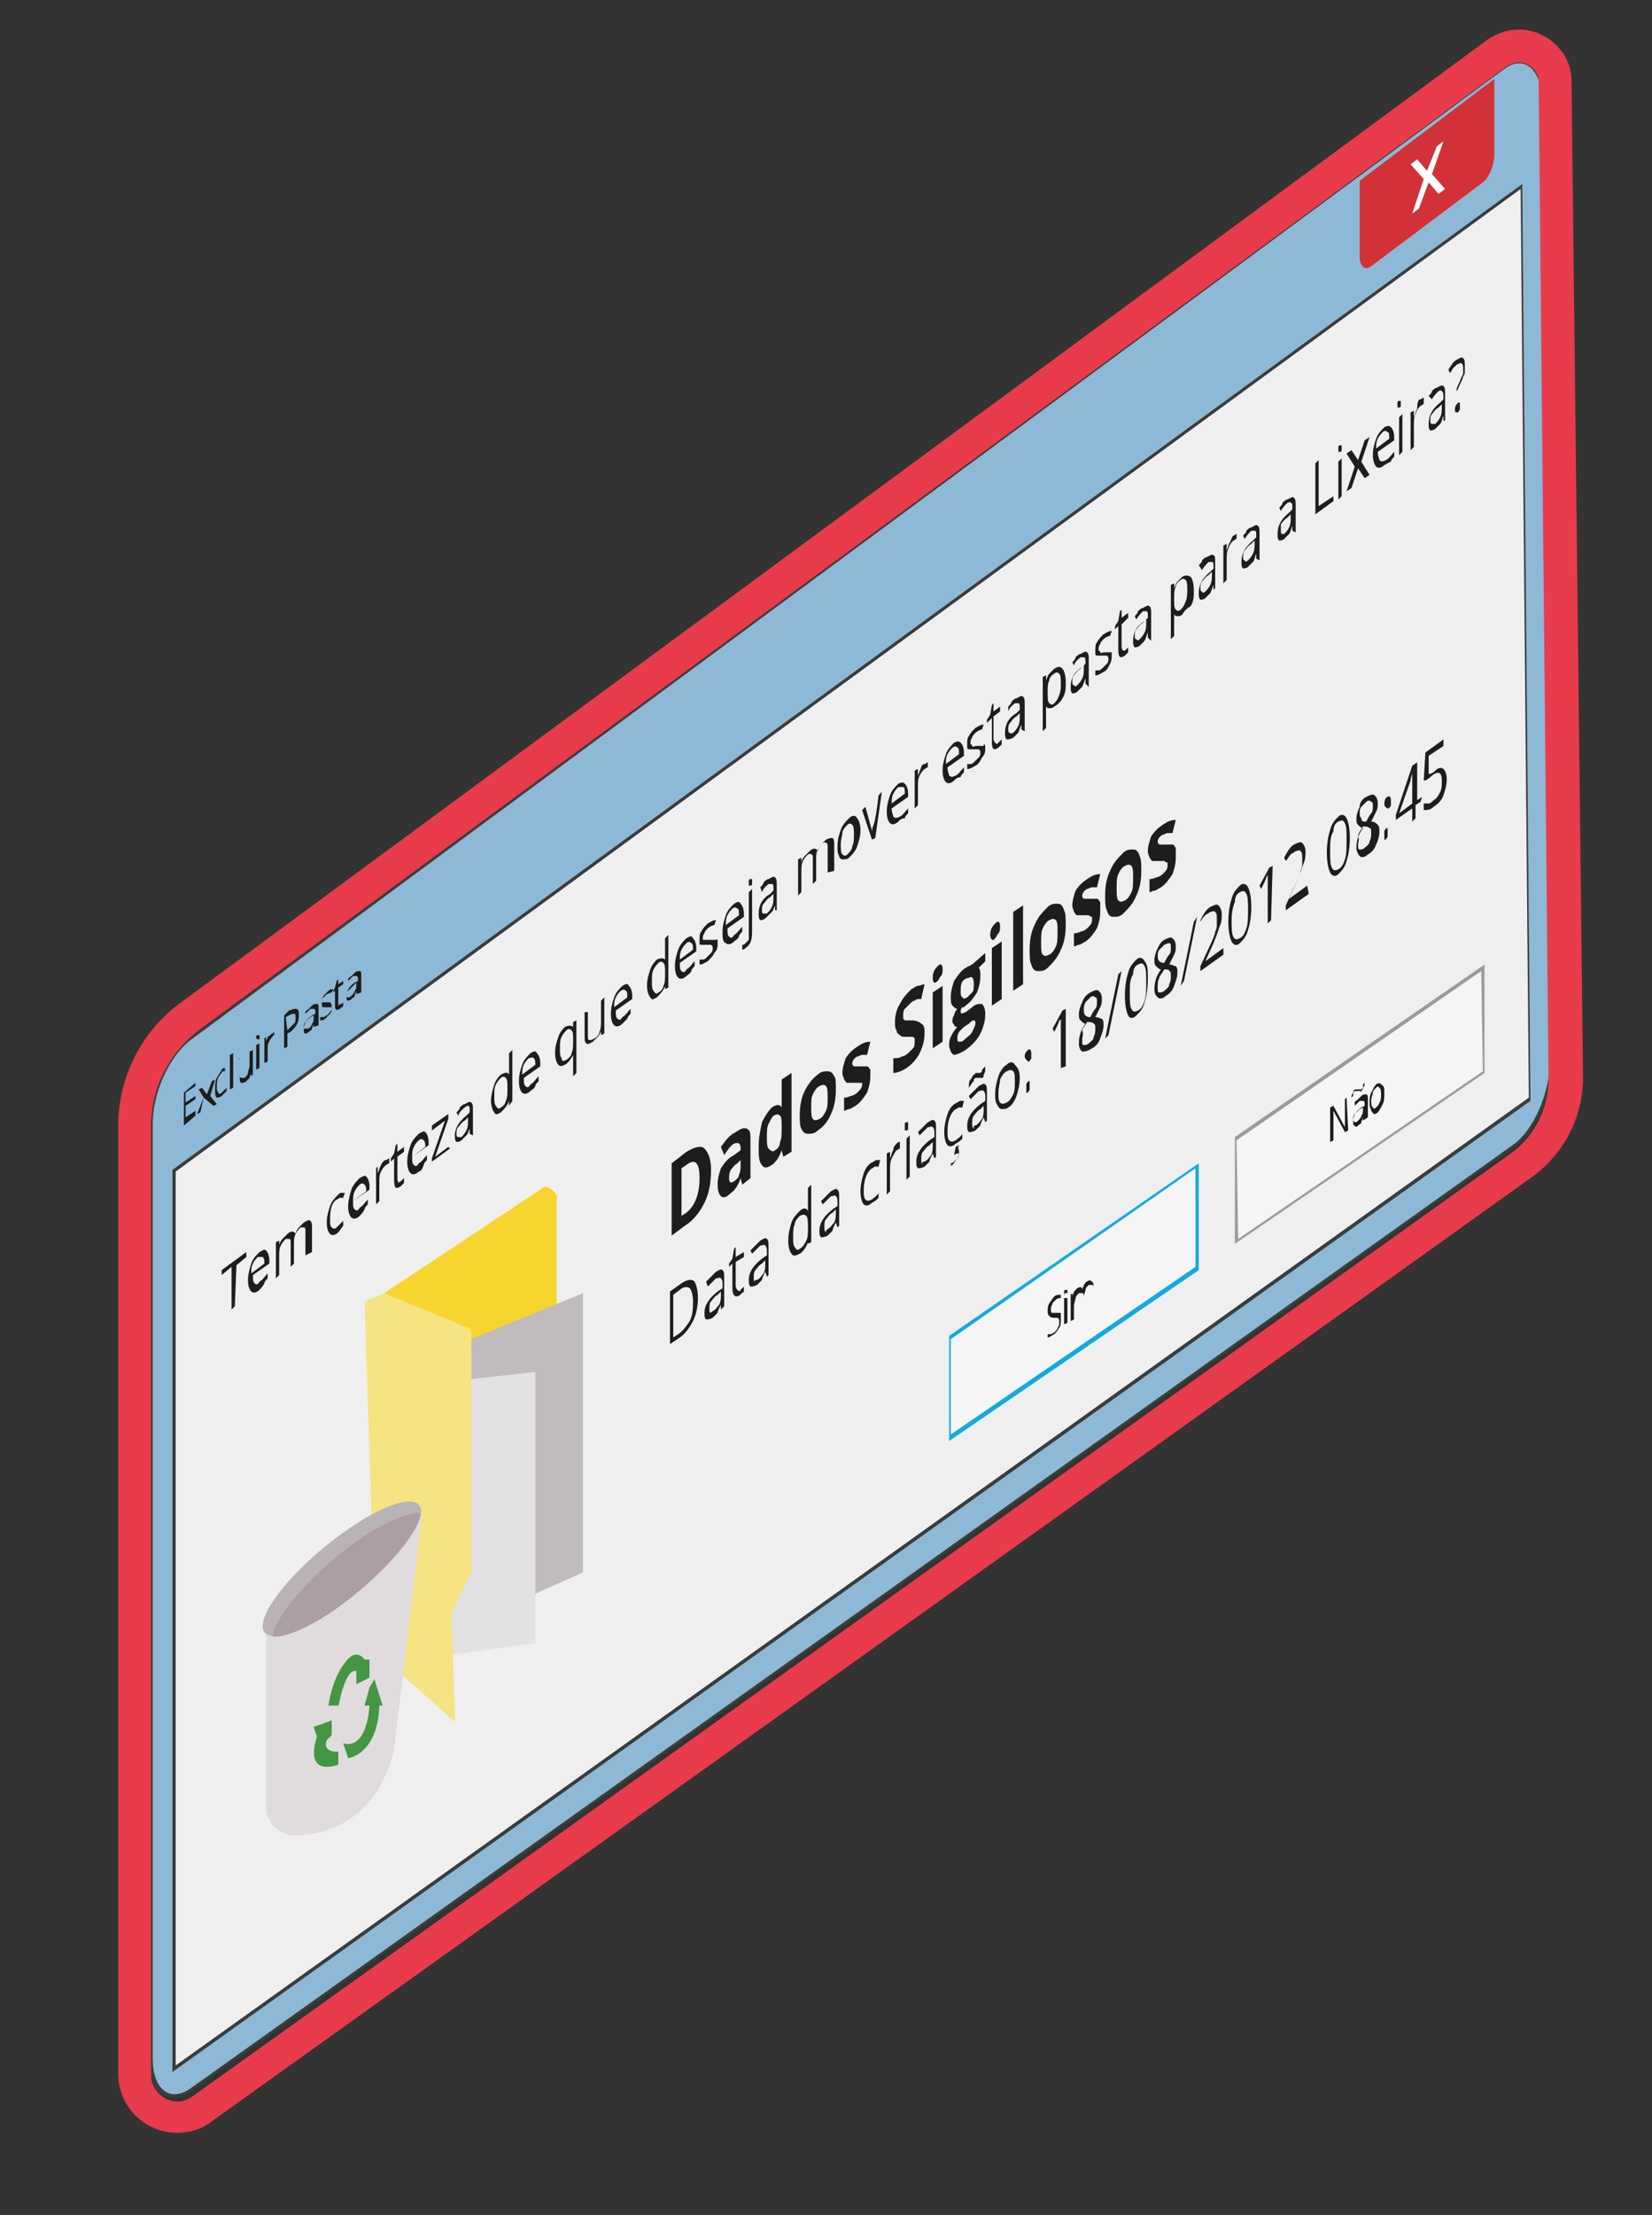<?xml version="1.0" encoding="utf-8"?>
<!-- Generator: Adobe Illustrator 22.1.0, SVG Export Plug-In . SVG Version: 6.00 Build 0)  -->
<svg version="1.1" id="Camada_7" xmlns="http://www.w3.org/2000/svg" xmlns:xlink="http://www.w3.org/1999/xlink" x="0px" y="0px"
	 viewBox="0 0 100.6 134.8" style="enable-background:new 0 0 100.6 134.8;" xml:space="preserve">
<rect x="0" y="0" width="100.6" height="134.8" fill="#333333" stroke="none"/>
<style type="text/css">
	.st0{fill:#8DB9D6;}
	.st1{fill:#3C3C3B;}
	.st2{fill:#EFEFEF;}
	.st3{fill:#F5F5F5;}
	.st4{fill:#15AADC;}
	.st5{fill:#9C9B9B;}
	.st6{fill:#D33138;}
	.st7{fill:#1D1D1B;}
	.st8{fill:#FFFFFF;}
	.st9{fill:#F6D52E;}
	.st10{fill:#C0BBBE;}
	.st11{fill:#E2E2E3;}
	.st12{fill:#F6E381;}
	.st13{fill:#E0DCDE;}
	.st14{fill:#449544;}
	.st15{fill:#BAB3B6;}
	.st16{fill:#AB9EA4;}
	.st17{fill:#E83B4B;}
</style>
<g>
	<g>
		<g>
			<g>
				<g>
					<path class="st0" d="M92.1,69.8l-80.5,57.4c-1.3,0.9-2.4,0.1-2.4-1.9l0-56.9c0-1.9,1.1-4.3,2.4-5.3l79.9-59
						c1.3-1,2.4-0.1,2.4,2l0.5,58.2C94.5,66.5,93.4,68.9,92.1,69.8z"/>
				</g>
				<g>
					<path class="st1" d="M92.1,69.9l-80.5,57.4c-1.4,0.9-2.5,0.1-2.5-1.9V68.5c0-2,1.1-4.4,2.5-5.5L91.6,4c1.4-1,2.5-0.1,2.5,2.1
						l0.5,58.2C94.6,66.5,93.5,69,92.1,69.9z M11.6,63.3c-1.3,1-2.3,3.2-2.3,5.1l0,56.9c0,1.8,1,2.7,2.3,1.8l80.5-57.4
						c1.3-0.9,2.3-3.2,2.3-5.3L93.9,6.2c0-2-1.1-2.9-2.3-2L11.6,63.3z"/>
				</g>
			</g>
			<g>
				<g>
					<polygon class="st2" points="93.2,67 10.6,125.9 10.6,71.2 92.7,11.4 					"/>
				</g>
				<g>
					<path class="st1" d="M93.2,67l-82.7,59.1l0-54.9l82.2-60L93.2,67z M10.7,125.7l82.4-58.9l-0.5-55.3L10.7,71.3L10.7,125.7z"/>
				</g>
			</g>
			<g>
				<polygon class="st3" points="72.9,77.2 57.8,87.5 57.8,81.4 72.8,71 				"/>
				<path class="st4" d="M73,77.3L57.8,87.7l0-6.4l15.2-10.5L73,77.3z M57.9,87.3l14.9-10.2l0-6L57.9,81.5L57.9,87.3z"/>
			</g>
			<g>
				<polygon class="st3" points="90.3,65.3 75.3,75.6 75.2,69.3 90.3,58.9 				"/>
				<path class="st5" d="M90.4,65.3L75.2,75.7l0-6.5l15.2-10.5L90.4,65.3z M75.4,75.4l14.9-10.2l-0.1-6.1L75.3,69.4L75.4,75.4z"/>
			</g>
			<g>
				<path class="st6" d="M90.3,11.1l-6.8,5.1c-0.4,0.3-0.7,0-0.7-0.6l0-4.6l8.2-6.2l0,4.6C91,10,90.7,10.8,90.3,11.1z"/>
			</g>
			<g>
				<path class="st7" d="M14.3,79.5l-0.2,0.2l0-2.6l-0.6,0.5l0-0.3l1.5-1.1l0,0.3l-0.6,0.5L14.3,79.5z"/>
				<path class="st7" d="M15.8,78.5c-0.2,0.2-0.4,0.2-0.5,0.1c-0.1-0.1-0.2-0.3-0.2-0.7c0-0.3,0.1-0.7,0.2-1
					c0.1-0.3,0.3-0.5,0.5-0.7c0.2-0.1,0.3-0.2,0.4-0.1c0.1,0.1,0.2,0.3,0.2,0.6l0,0.2l-1,0.7c0,0.2,0,0.4,0.1,0.5
					c0.1,0.1,0.2,0.1,0.3-0.1c0.2-0.1,0.3-0.3,0.5-0.5l0,0.3c-0.1,0.1-0.2,0.2-0.2,0.3C16,78.3,15.9,78.4,15.8,78.5z M15.7,76.5
					c-0.1,0.1-0.2,0.2-0.3,0.4c-0.1,0.2-0.1,0.4-0.1,0.6l0.8-0.6c0-0.2,0-0.3-0.1-0.4C15.9,76.5,15.9,76.5,15.7,76.5z"/>
				<path class="st7" d="M18.6,76.4l0-1.4c0-0.2,0-0.3-0.1-0.3c-0.1,0-0.1,0-0.2,0c-0.1,0.1-0.2,0.2-0.3,0.4
					c-0.1,0.2-0.1,0.4-0.1,0.6l0,1.2l-0.2,0.2l0-1.4c0-0.2,0-0.3-0.1-0.3c-0.1,0-0.1,0-0.2,0c-0.1,0.1-0.2,0.2-0.3,0.4
					c-0.1,0.2-0.1,0.4-0.1,0.7l0,1.1l-0.2,0.2l0-2.2l0.2-0.1l0,0.3l0,0c0-0.1,0.1-0.3,0.2-0.4c0.1-0.1,0.2-0.2,0.3-0.3
					c0.2-0.2,0.4-0.2,0.5,0l0,0c0-0.1,0.1-0.3,0.2-0.4s0.2-0.2,0.3-0.3c0.2-0.1,0.3-0.2,0.4-0.1c0.1,0.1,0.1,0.2,0.1,0.5l0,1.4
					L18.6,76.4z"/>
				<path class="st7" d="M20.6,75c-0.2,0.2-0.4,0.2-0.5,0.1c-0.1-0.1-0.2-0.3-0.2-0.7c0-0.4,0.1-0.7,0.2-1c0.1-0.3,0.3-0.5,0.5-0.7
					c0.1-0.1,0.1-0.1,0.2-0.1c0.1,0,0.1,0,0.2,0l-0.1,0.3c0,0-0.1,0-0.2,0c-0.1,0-0.1,0.1-0.2,0.1c-0.3,0.2-0.4,0.6-0.4,1.2
					c0,0.3,0,0.4,0.1,0.5c0.1,0.1,0.2,0.1,0.3,0c0.1-0.1,0.2-0.2,0.4-0.4l0,0.3C20.8,74.7,20.7,74.9,20.6,75z"/>
				<path class="st7" d="M21.9,74c-0.2,0.2-0.4,0.2-0.5,0.1c-0.1-0.1-0.2-0.3-0.2-0.7c0-0.3,0.1-0.7,0.2-1c0.1-0.3,0.3-0.5,0.5-0.7
					c0.2-0.1,0.3-0.2,0.4-0.1c0.1,0.1,0.2,0.3,0.2,0.6l0,0.2l-1,0.7c0,0.3,0,0.4,0.1,0.5c0.1,0.1,0.2,0.1,0.3-0.1
					c0.2-0.1,0.3-0.3,0.5-0.5l0,0.3c-0.1,0.1-0.2,0.2-0.2,0.3C22.1,73.8,22,73.9,21.9,74z M21.9,72.1c-0.1,0.1-0.2,0.2-0.3,0.4
					c-0.1,0.2-0.1,0.4-0.1,0.6l0.8-0.6c0-0.2,0-0.3-0.1-0.4C22.1,72,22,72,21.9,72.1z"/>
				<path class="st7" d="M23.5,70.6c0.1,0,0.1-0.1,0.2-0.1l0,0.3c-0.1,0-0.1,0.1-0.2,0.1c-0.1,0.1-0.2,0.2-0.3,0.4
					c-0.1,0.2-0.1,0.4-0.1,0.6l0,1.2l-0.2,0.2l0-2.2L23,71l0,0.4l0,0c0.1-0.2,0.1-0.3,0.2-0.5C23.3,70.7,23.4,70.6,23.5,70.6z"/>
				<path class="st7" d="M24.4,71.9c0,0,0.1-0.1,0.1-0.1c0,0,0.1-0.1,0.1-0.1l0,0.3c0,0-0.1,0.1-0.1,0.1c0,0-0.1,0.1-0.1,0.1
					c-0.3,0.2-0.4,0.1-0.4-0.4l0-1.3l-0.2,0.2l0-0.2l0.2-0.3l0.1-0.5l0.1-0.1l0,0.5l0.4-0.3l0,0.3l-0.4,0.3l0,1.3
					c0,0.1,0,0.2,0.1,0.3C24.3,71.9,24.4,71.9,24.4,71.9z"/>
				<path class="st7" d="M25.5,71.3c-0.2,0.2-0.4,0.2-0.5,0.1c-0.1-0.1-0.2-0.3-0.2-0.7c0-0.4,0.1-0.7,0.2-1
					c0.1-0.3,0.3-0.5,0.5-0.7c0.2-0.1,0.3-0.2,0.4-0.1c0.1,0.1,0.2,0.3,0.2,0.6l0,0.2l-1,0.7c0,0.3,0,0.4,0.1,0.5
					c0.1,0.1,0.2,0.1,0.3-0.1c0.2-0.1,0.3-0.3,0.5-0.5l0,0.3c-0.1,0.1-0.2,0.2-0.2,0.3C25.7,71.2,25.6,71.3,25.5,71.3z M25.5,69.4
					c-0.1,0.1-0.2,0.2-0.3,0.4c-0.1,0.2-0.1,0.4-0.1,0.6l0.8-0.6c0-0.2,0-0.3-0.1-0.4C25.7,69.3,25.6,69.3,25.5,69.4z"/>
				<path class="st7" d="M27.4,69.9l-1.1,0.8l0-0.2l0.8-2.3l-0.8,0.6l0-0.3l1-0.7l0,0.3l-0.8,2.3l0.8-0.6L27.4,69.9z"/>
				<path class="st7" d="M28.6,69l0-0.3l0,0c-0.1,0.2-0.1,0.3-0.2,0.4c-0.1,0.1-0.2,0.2-0.3,0.3c-0.1,0.1-0.3,0.1-0.3,0.1
					c-0.1-0.1-0.1-0.2-0.1-0.4c0-0.4,0.2-0.8,0.7-1.2l0.2-0.2l0-0.1c0-0.2,0-0.3-0.1-0.3c0,0-0.1,0-0.2,0.1
					c-0.1,0.1-0.3,0.2-0.4,0.5l-0.1-0.2c0.1-0.1,0.2-0.2,0.2-0.3c0.1-0.1,0.2-0.2,0.3-0.2c0.2-0.1,0.3-0.2,0.4-0.1
					c0.1,0.1,0.1,0.2,0.1,0.5l0,1.5L28.6,69z M28.1,69.2c0.1-0.1,0.2-0.2,0.3-0.4c0.1-0.2,0.1-0.4,0.1-0.6l0-0.2l-0.2,0.2
					c-0.2,0.1-0.3,0.3-0.4,0.4c-0.1,0.1-0.1,0.3-0.1,0.4c0,0.1,0,0.2,0.1,0.2C28,69.2,28.1,69.2,28.1,69.2z"/>
				<path class="st7" d="M31,67L31,67c-0.1,0.3-0.3,0.5-0.5,0.7c-0.2,0.1-0.3,0.2-0.4,0c-0.1-0.1-0.2-0.4-0.2-0.7s0.1-0.7,0.2-1
					c0.1-0.3,0.3-0.5,0.4-0.6c0.2-0.1,0.4-0.2,0.5,0l0,0l0-0.2l0-0.2l0-0.9l0.2-0.2l0,3.1L31,67.3L31,67z M30.5,67.4
					c0.2-0.1,0.3-0.3,0.3-0.4c0.1-0.2,0.1-0.4,0.1-0.7l0-0.1c0-0.3,0-0.5-0.1-0.6c-0.1-0.1-0.2-0.1-0.3,0c-0.1,0.1-0.2,0.2-0.3,0.4
					c-0.1,0.2-0.1,0.4-0.1,0.7c0,0.3,0,0.5,0.1,0.6C30.3,67.5,30.4,67.5,30.5,67.4z"/>
				<path class="st7" d="M32.3,66.4c-0.2,0.2-0.4,0.2-0.5,0.1c-0.1-0.1-0.2-0.3-0.2-0.7c0-0.4,0.1-0.7,0.2-1
					c0.1-0.3,0.3-0.5,0.5-0.7c0.2-0.1,0.3-0.2,0.4,0c0.1,0.1,0.2,0.3,0.2,0.6l0,0.2l-1,0.7c0,0.3,0,0.4,0.1,0.5
					c0.1,0.1,0.2,0.1,0.3-0.1c0.2-0.1,0.3-0.3,0.5-0.5l0,0.3c-0.1,0.1-0.2,0.2-0.2,0.3C32.5,66.3,32.4,66.3,32.3,66.4z M32.2,64.4
					c-0.1,0.1-0.2,0.2-0.3,0.4c-0.1,0.2-0.1,0.4-0.1,0.6l0.8-0.6c0-0.2,0-0.3-0.1-0.4C32.4,64.3,32.3,64.4,32.2,64.4z"/>
				<path class="st7" d="M34.4,64.8c-0.2,0.1-0.3,0.1-0.4,0c-0.1-0.1-0.2-0.4-0.2-0.7c0-0.4,0.1-0.7,0.2-1c0.1-0.3,0.3-0.5,0.4-0.6
					c0.2-0.1,0.4-0.1,0.5,0l0,0l0-0.3l0.2-0.1l0,3.2l-0.2,0.2l0-0.9c0-0.1,0-0.3,0-0.4l0,0C34.8,64.4,34.6,64.7,34.4,64.8z
					 M34.5,64.5c0.1-0.1,0.3-0.2,0.3-0.4c0.1-0.2,0.1-0.4,0.1-0.7l0-0.1c0-0.3,0-0.5-0.1-0.6c-0.1-0.1-0.2-0.1-0.3,0
					c-0.1,0.1-0.2,0.2-0.3,0.4c-0.1,0.2-0.1,0.4-0.1,0.7s0,0.5,0.1,0.6C34.2,64.6,34.3,64.6,34.5,64.5z"/>
				<path class="st7" d="M35.8,61.6l0,1.4c0,0.2,0,0.3,0.1,0.3c0.1,0,0.1,0,0.3-0.1c0.2-0.1,0.3-0.3,0.3-0.4
					c0.1-0.2,0.1-0.4,0.1-0.7l0-1.2l0.2-0.2l0,2.2l-0.2,0.1l0-0.3l0,0c0,0.1-0.1,0.3-0.2,0.4c-0.1,0.1-0.2,0.2-0.3,0.3
					c-0.2,0.1-0.3,0.2-0.4,0.1c-0.1-0.1-0.1-0.2-0.1-0.5l0-1.4L35.8,61.6z"/>
				<path class="st7" d="M37.9,62.3c-0.2,0.2-0.4,0.2-0.5,0.1c-0.1-0.1-0.2-0.3-0.2-0.7c0-0.4,0.1-0.7,0.2-1
					c0.1-0.3,0.3-0.5,0.5-0.7c0.2-0.1,0.3-0.2,0.4,0c0.1,0.1,0.2,0.3,0.2,0.6l0,0.2l-1,0.7c0,0.3,0,0.4,0.1,0.5
					c0.1,0.1,0.2,0.1,0.3-0.1c0.2-0.1,0.3-0.3,0.5-0.5l0,0.3c-0.1,0.1-0.2,0.2-0.2,0.3C38.1,62.1,38,62.2,37.9,62.3z M37.8,60.3
					c-0.1,0.1-0.2,0.2-0.3,0.4c-0.1,0.2-0.1,0.4-0.1,0.6l0.8-0.6c0-0.2,0-0.4-0.1-0.4C38,60.2,38,60.2,37.8,60.3z"/>
				<path class="st7" d="M40.5,60L40.5,60c-0.1,0.3-0.3,0.5-0.5,0.7c-0.2,0.1-0.3,0.2-0.4,0c-0.1-0.1-0.2-0.4-0.2-0.7
					c0-0.4,0.1-0.7,0.2-1c0.1-0.3,0.3-0.5,0.4-0.6c0.2-0.1,0.4-0.1,0.5,0l0,0l0-0.2l0-0.2l0-0.9l0.2-0.2l0,3.2l-0.2,0.1L40.5,60z
					 M40.1,60.4c0.2-0.1,0.3-0.3,0.3-0.4c0.1-0.2,0.1-0.4,0.1-0.7l0-0.1c0-0.3,0-0.5-0.1-0.6c-0.1-0.1-0.2-0.1-0.3,0
					c-0.1,0.1-0.2,0.2-0.3,0.4c-0.1,0.2-0.1,0.4-0.1,0.7c0,0.3,0,0.5,0.1,0.6C39.9,60.5,40,60.5,40.1,60.4z"/>
				<path class="st7" d="M41.8,59.4c-0.2,0.2-0.4,0.2-0.5,0.1c-0.1-0.1-0.2-0.3-0.2-0.7c0-0.4,0.1-0.7,0.2-1
					c0.1-0.3,0.3-0.5,0.5-0.7c0.2-0.1,0.3-0.2,0.4,0c0.1,0.1,0.2,0.3,0.2,0.6l0,0.2l-1,0.7c0,0.3,0,0.4,0.1,0.5
					c0.1,0.1,0.2,0.1,0.3-0.1c0.2-0.1,0.3-0.3,0.5-0.5l0,0.3c-0.1,0.1-0.2,0.2-0.2,0.3C42,59.3,41.9,59.3,41.8,59.4z M41.8,57.4
					c-0.1,0.1-0.2,0.2-0.3,0.4c-0.1,0.2-0.1,0.4-0.1,0.6l0.8-0.6c0-0.2,0-0.4-0.1-0.4C42,57.3,41.9,57.3,41.8,57.4z"/>
				<path class="st7" d="M43.7,57.4c0,0.2,0,0.4-0.2,0.6c-0.1,0.2-0.2,0.3-0.4,0.5c-0.2,0.1-0.3,0.2-0.5,0.2l0-0.3
					c0.1,0,0.1,0,0.2,0c0.1,0,0.2-0.1,0.2-0.1c0.1-0.1,0.2-0.2,0.3-0.3c0.1-0.1,0.1-0.2,0.1-0.3c0-0.1,0-0.1-0.1-0.2
					c0,0-0.1,0-0.3,0c-0.1,0-0.2,0-0.3,0c-0.1,0-0.1,0-0.1-0.1c0-0.1,0-0.1,0-0.2c0-0.2,0-0.4,0.1-0.5c0.1-0.2,0.2-0.3,0.4-0.5
					c0.2-0.1,0.3-0.2,0.5-0.2l-0.1,0.3c-0.1,0-0.3,0.1-0.4,0.2c-0.1,0.1-0.2,0.2-0.2,0.3c-0.1,0.1-0.1,0.2-0.1,0.3
					c0,0.1,0,0.1,0,0.1c0,0,0.1,0,0.1,0c0,0,0.1,0,0.3,0c0.2,0,0.3,0,0.4,0C43.7,57.1,43.7,57.2,43.7,57.4z"/>
				<path class="st7" d="M44.7,57.3c-0.2,0.2-0.4,0.2-0.5,0.1C44,57.3,44,57.1,44,56.7c0-0.4,0.1-0.7,0.2-1c0.1-0.3,0.3-0.5,0.5-0.7
					c0.2-0.1,0.3-0.2,0.4,0c0.1,0.1,0.2,0.3,0.2,0.6l0,0.2l-1,0.7c0,0.3,0,0.4,0.1,0.5c0.1,0.1,0.2,0.1,0.3-0.1
					c0.2-0.1,0.3-0.3,0.5-0.5l0,0.3c-0.1,0.1-0.2,0.2-0.2,0.3C44.9,57.2,44.8,57.2,44.7,57.3z M44.6,55.3c-0.1,0.1-0.2,0.2-0.3,0.4
					c-0.1,0.2-0.1,0.4-0.1,0.6l0.8-0.6c0-0.2,0-0.4-0.1-0.4C44.8,55.2,44.7,55.2,44.6,55.3z"/>
				<path class="st7" d="M45.4,57.7c-0.1,0.1-0.2,0.1-0.2,0.1l0-0.3c0.1,0,0.1,0,0.2-0.1c0.1-0.1,0.1-0.1,0.2-0.2c0-0.1,0-0.2,0-0.3
					l0-2.6l0.2-0.2l0,2.6C45.8,57.2,45.7,57.5,45.4,57.7z M45.6,53.8c0-0.1,0-0.1,0-0.2c0-0.1,0.1-0.1,0.1-0.1c0,0,0.1,0,0.1,0
					c0,0,0,0.1,0,0.1c0,0.1,0,0.1,0,0.2c0,0.1-0.1,0.1-0.1,0.1c0,0-0.1,0-0.1,0C45.6,53.9,45.6,53.9,45.6,53.8z"/>
				<path class="st7" d="M47.2,55.4l0-0.3l0,0c-0.1,0.2-0.1,0.3-0.2,0.4c-0.1,0.1-0.2,0.2-0.3,0.3C46.5,56,46.4,56,46.3,56
					c-0.1-0.1-0.1-0.2-0.1-0.4c0-0.5,0.2-0.9,0.7-1.2l0.2-0.2l0-0.1c0-0.2,0-0.3-0.1-0.3c-0.1,0-0.1,0-0.2,0
					c-0.1,0.1-0.3,0.2-0.4,0.5L46.3,54c0.1-0.1,0.2-0.2,0.2-0.3c0.1-0.1,0.2-0.2,0.3-0.2c0.2-0.1,0.3-0.2,0.4-0.1
					c0.1,0.1,0.1,0.2,0.1,0.5l0,1.5L47.2,55.4z M46.7,55.6c0.1-0.1,0.2-0.2,0.3-0.4c0.1-0.2,0.1-0.4,0.1-0.6l0-0.2l-0.2,0.2
					c-0.2,0.1-0.3,0.3-0.4,0.4c-0.1,0.1-0.1,0.3-0.1,0.4c0,0.1,0,0.2,0.1,0.2C46.5,55.6,46.6,55.6,46.7,55.6z"/>
				<path class="st7" d="M50.4,53.1l0-1.5c0-0.2,0-0.3-0.1-0.3c-0.1-0.1-0.1,0-0.2,0c-0.1,0.1-0.2,0.2-0.3,0.4
					c-0.1,0.2-0.1,0.4-0.1,0.6l0,1.3l-0.2,0.2l0-1.5c0-0.2,0-0.3-0.1-0.3c-0.1-0.1-0.1,0-0.2,0c-0.1,0.1-0.2,0.2-0.3,0.4
					c-0.1,0.2-0.1,0.4-0.1,0.7l0,1.2l-0.2,0.2l0-2.2l0.2-0.1l0,0.3l0,0c0-0.1,0.1-0.3,0.2-0.4c0.1-0.1,0.2-0.2,0.3-0.3
					c0.2-0.2,0.4-0.2,0.5,0l0,0c0-0.1,0.1-0.3,0.2-0.4c0.1-0.1,0.2-0.2,0.3-0.3c0.2-0.1,0.3-0.1,0.4-0.1c0.1,0.1,0.1,0.2,0.1,0.5
					l0,1.5L50.4,53.1z"/>
				<path class="st7" d="M52.4,50.5c0,0.4-0.1,0.7-0.2,1c-0.1,0.3-0.3,0.5-0.5,0.7c-0.1,0.1-0.2,0.1-0.4,0.1c-0.1,0-0.2-0.1-0.2-0.2
					C51,51.9,51,51.8,51,51.5c0-0.4,0.1-0.7,0.2-1c0.1-0.3,0.3-0.5,0.5-0.7c0.2-0.2,0.4-0.2,0.5,0C52.3,49.9,52.4,50.2,52.4,50.5z
					 M51.2,51.4c0,0.3,0,0.5,0.1,0.6c0.1,0.1,0.2,0.1,0.3,0c0.1-0.1,0.3-0.3,0.3-0.5c0.1-0.2,0.1-0.5,0.1-0.7c0-0.3,0-0.5-0.1-0.6
					c-0.1-0.1-0.2-0.1-0.3,0c-0.1,0.1-0.3,0.3-0.3,0.5C51.3,50.8,51.2,51.1,51.2,51.4z"/>
				<path class="st7" d="M53.1,51.1l-0.6-1.8l0.2-0.2l0.3,1.1c0.1,0.3,0.1,0.4,0.1,0.5l0,0c0-0.1,0-0.3,0.1-0.5
					c0.1-0.3,0.2-0.9,0.3-1.8l0.2-0.2L53.3,51L53.1,51.1z"/>
				<path class="st7" d="M54.7,50c-0.2,0.2-0.4,0.2-0.5,0.1c-0.1-0.1-0.2-0.3-0.2-0.7c0-0.4,0.1-0.7,0.2-1c0.1-0.3,0.3-0.5,0.5-0.7
					c0.2-0.1,0.3-0.1,0.4,0c0.1,0.1,0.2,0.3,0.2,0.6l0,0.2l-1,0.7c0,0.3,0.1,0.4,0.1,0.5c0.1,0.1,0.2,0.1,0.4,0
					c0.2-0.1,0.3-0.3,0.5-0.5l0,0.3c-0.1,0.1-0.2,0.2-0.2,0.3C54.9,49.8,54.8,49.9,54.7,50z M54.7,47.9c-0.1,0.1-0.2,0.2-0.3,0.4
					c-0.1,0.2-0.1,0.4-0.1,0.6l0.8-0.6c0-0.2,0-0.4-0.1-0.4C54.9,47.9,54.8,47.9,54.7,47.9z"/>
				<path class="st7" d="M56.3,46.5c0.1,0,0.1-0.1,0.2-0.1l0,0.3c-0.1,0-0.1,0.1-0.2,0.1c-0.1,0.1-0.2,0.2-0.3,0.4
					c-0.1,0.2-0.1,0.4-0.1,0.6l0,1.2l-0.2,0.2l0-2.3l0.2-0.1l0,0.4l0,0c0.1-0.2,0.1-0.3,0.2-0.5C56.1,46.6,56.2,46.5,56.3,46.5z"/>
				<path class="st7" d="M58.1,47.5c-0.2,0.2-0.4,0.2-0.5,0.1c-0.1-0.1-0.2-0.3-0.2-0.7c0-0.4,0.1-0.7,0.2-1
					c0.1-0.3,0.3-0.5,0.5-0.7c0.2-0.1,0.3-0.1,0.4,0c0.1,0.1,0.2,0.3,0.2,0.6l0,0.2l-1,0.7c0,0.3,0.1,0.4,0.1,0.5
					c0.1,0.1,0.2,0.1,0.4,0c0.2-0.1,0.3-0.3,0.5-0.5l0,0.3c-0.1,0.1-0.2,0.2-0.2,0.3C58.3,47.3,58.2,47.4,58.1,47.5z M58,45.5
					c-0.1,0.1-0.2,0.2-0.3,0.4c-0.1,0.2-0.1,0.4-0.1,0.6l0.8-0.6c0-0.2,0-0.4-0.1-0.4C58.2,45.4,58.2,45.4,58,45.5z"/>
				<path class="st7" d="M60,45.5c0,0.2,0,0.4-0.2,0.6c-0.1,0.2-0.2,0.4-0.4,0.5c-0.2,0.1-0.3,0.2-0.5,0.2l0-0.3c0.1,0,0.1,0,0.2,0
					c0.1,0,0.2-0.1,0.2-0.1c0.1-0.1,0.2-0.2,0.3-0.3c0.1-0.1,0.1-0.2,0.1-0.3c0-0.1,0-0.1-0.1-0.2c-0.1,0-0.1,0-0.3,0
					c-0.1,0-0.2,0-0.3,0c-0.1,0-0.1-0.1-0.1-0.1c0-0.1,0-0.1,0-0.2c0-0.2,0-0.4,0.1-0.5c0.1-0.2,0.2-0.3,0.4-0.5
					c0.2-0.1,0.3-0.2,0.5-0.2l-0.1,0.3c-0.1,0-0.3,0.1-0.4,0.2c-0.1,0.1-0.2,0.2-0.2,0.3c-0.1,0.1-0.1,0.2-0.1,0.3
					c0,0.1,0,0.1,0,0.1c0,0,0.1,0,0.1,0.1s0.1,0,0.3,0c0.2,0,0.3,0,0.4,0C59.9,45.2,60,45.3,60,45.5z"/>
				<path class="st7" d="M60.8,45.2c0,0,0.1-0.1,0.1-0.1c0,0,0.1-0.1,0.1-0.1l0,0.3c0,0-0.1,0.1-0.1,0.1c0,0-0.1,0.1-0.1,0.1
					c-0.3,0.2-0.4,0.1-0.4-0.4l0-1.4L60.1,44l0-0.2l0.2-0.3l0.1-0.6l0.1-0.1l0,0.5l0.4-0.3l0,0.3l-0.4,0.3l0,1.3
					c0,0.1,0,0.2,0.1,0.3C60.7,45.3,60.7,45.3,60.8,45.2z"/>
				<path class="st7" d="M62.2,44.4l0-0.3l0,0c-0.1,0.2-0.1,0.3-0.2,0.5c-0.1,0.1-0.2,0.2-0.3,0.3C61.5,45,61.4,45,61.3,45
					c-0.1-0.1-0.1-0.2-0.1-0.4c0-0.5,0.2-0.9,0.7-1.2l0.2-0.2l0-0.1c0-0.2,0-0.3-0.1-0.3c-0.1,0-0.1,0-0.2,0
					c-0.1,0.1-0.3,0.2-0.4,0.5L61.4,43c0.1-0.1,0.2-0.2,0.2-0.3c0.1-0.1,0.2-0.2,0.3-0.2c0.2-0.1,0.3-0.2,0.4-0.1
					c0.1,0.1,0.1,0.2,0.1,0.5l0,1.6L62.2,44.4z M61.7,44.6c0.1-0.1,0.2-0.2,0.3-0.4c0.1-0.2,0.1-0.4,0.1-0.6l0-0.2l-0.2,0.2
					c-0.2,0.1-0.3,0.3-0.4,0.4c-0.1,0.1-0.1,0.3-0.1,0.4c0,0.1,0,0.2,0.1,0.2C61.6,44.7,61.6,44.6,61.7,44.6z"/>
				<path class="st7" d="M64.2,43c-0.1,0.1-0.2,0.1-0.3,0.1c-0.1,0-0.1,0-0.2-0.1l0,0c0,0.1,0,0.2,0,0.4l0,0.9l-0.2,0.2l0-3.3
					l0.2-0.1l0,0.3l0,0c0.1-0.2,0.1-0.3,0.2-0.4c0.1-0.1,0.2-0.2,0.3-0.3c0.2-0.1,0.3-0.2,0.5,0c0.1,0.1,0.2,0.4,0.2,0.8
					c0,0.4,0,0.7-0.2,1C64.6,42.7,64.4,42.9,64.2,43z M64.2,41c-0.2,0.1-0.3,0.3-0.3,0.4c-0.1,0.2-0.1,0.4-0.1,0.7l0,0.1
					c0,0.3,0,0.5,0.1,0.6c0.1,0.1,0.2,0.1,0.3,0c0.1-0.1,0.2-0.2,0.3-0.5c0.1-0.2,0.1-0.5,0.1-0.7c0-0.3,0-0.5-0.1-0.6
					C64.4,40.9,64.3,40.9,64.2,41z"/>
				<path class="st7" d="M66.1,41.6l0-0.3l0,0c-0.1,0.2-0.1,0.3-0.2,0.5c-0.1,0.1-0.2,0.2-0.3,0.3c-0.1,0.1-0.3,0.1-0.3,0.1
					c-0.1-0.1-0.1-0.2-0.1-0.4c0-0.5,0.2-0.9,0.7-1.2l0.2-0.2l0-0.1c0-0.2,0-0.3-0.1-0.3c-0.1,0-0.1,0-0.2,0
					c-0.1,0.1-0.3,0.2-0.4,0.5l-0.1-0.2c0.1-0.1,0.2-0.2,0.2-0.3c0.1-0.1,0.2-0.2,0.3-0.2c0.2-0.1,0.3-0.2,0.4-0.1
					c0.1,0.1,0.1,0.2,0.1,0.5l0,1.6L66.1,41.6z M65.6,41.7c0.1-0.1,0.2-0.2,0.3-0.4c0.1-0.2,0.1-0.4,0.1-0.6l0-0.2l-0.2,0.2
					c-0.2,0.1-0.3,0.3-0.4,0.4c-0.1,0.1-0.1,0.3-0.1,0.4c0,0.1,0,0.2,0.1,0.2C65.5,41.8,65.5,41.8,65.6,41.7z"/>
				<path class="st7" d="M67.7,39.8c0,0.2,0,0.4-0.1,0.6c-0.1,0.2-0.2,0.4-0.4,0.5c-0.2,0.1-0.3,0.2-0.5,0.2l0-0.3
					c0.1,0,0.1,0,0.2,0c0.1,0,0.2-0.1,0.2-0.1c0.1-0.1,0.2-0.2,0.3-0.3c0.1-0.1,0.1-0.2,0.1-0.3c0-0.1,0-0.1-0.1-0.2
					c-0.1,0-0.1,0-0.3,0c-0.1,0-0.2,0-0.3,0c-0.1,0-0.1-0.1-0.1-0.1c0-0.1,0-0.1,0-0.2c0-0.2,0-0.4,0.1-0.5c0.1-0.2,0.2-0.3,0.4-0.5
					c0.2-0.1,0.3-0.2,0.5-0.2l-0.1,0.3c-0.1,0-0.3,0.1-0.4,0.2c-0.1,0.1-0.2,0.2-0.2,0.3c-0.1,0.1-0.1,0.2-0.1,0.3
					c0,0.1,0,0.1,0,0.1c0,0,0.1,0,0.1,0.1s0.1,0,0.3,0c0.2,0,0.3,0,0.4,0C67.7,39.5,67.7,39.6,67.7,39.8z"/>
				<path class="st7" d="M68.5,39.6c0,0,0.1-0.1,0.1-0.1c0,0,0.1-0.1,0.1-0.1l0,0.3c0,0-0.1,0.1-0.1,0.1c0,0-0.1,0.1-0.1,0.1
					c-0.3,0.2-0.4,0.1-0.4-0.4l0-1.4l-0.2,0.2l0-0.2l0.2-0.3l0.1-0.6l0.1-0.1l0,0.5l0.4-0.3l0,0.3L68.3,38l0,1.3
					c0,0.1,0,0.2,0.1,0.3C68.4,39.6,68.5,39.6,68.5,39.6z"/>
				<path class="st7" d="M69.9,38.8l0-0.3l0,0c-0.1,0.2-0.1,0.3-0.2,0.5c-0.1,0.1-0.2,0.2-0.3,0.3c-0.1,0.1-0.3,0.1-0.3,0.1
					c-0.1-0.1-0.1-0.2-0.1-0.4c0-0.5,0.2-0.9,0.7-1.2l0.2-0.2l0-0.1c0-0.2,0-0.3-0.1-0.3c-0.1,0-0.1,0-0.2,0
					c-0.1,0.1-0.3,0.3-0.4,0.5l-0.1-0.2c0.1-0.1,0.2-0.2,0.2-0.3c0.1-0.1,0.2-0.2,0.3-0.2c0.2-0.1,0.3-0.2,0.4-0.1
					c0.1,0.1,0.1,0.2,0.1,0.5l0,1.6L69.9,38.8z M69.4,38.9c0.1-0.1,0.2-0.2,0.3-0.4c0.1-0.2,0.1-0.4,0.1-0.6l0-0.2l-0.2,0.2
					c-0.2,0.1-0.3,0.3-0.4,0.4c-0.1,0.1-0.1,0.3-0.1,0.4c0,0.1,0,0.2,0.1,0.2C69.3,39,69.3,39,69.4,38.9z"/>
				<path class="st7" d="M72,37.4c-0.1,0.1-0.2,0.1-0.3,0.1c-0.1,0-0.1,0-0.2-0.1l0,0c0,0.1,0,0.2,0,0.4l0,0.9l-0.2,0.2l0-3.3
					l0.2-0.1l0,0.3l0,0c0.1-0.2,0.1-0.3,0.2-0.4c0.1-0.1,0.2-0.2,0.3-0.3c0.2-0.1,0.3-0.1,0.5,0c0.1,0.1,0.2,0.4,0.2,0.8
					c0,0.4,0,0.7-0.2,1C72.3,37,72.1,37.2,72,37.4z M71.9,35.3c-0.2,0.1-0.3,0.3-0.3,0.4c-0.1,0.2-0.1,0.4-0.1,0.7l0,0.1
					c0,0.3,0,0.5,0.1,0.6c0.1,0.1,0.2,0.1,0.3,0c0.1-0.1,0.2-0.2,0.3-0.5c0.1-0.2,0.1-0.5,0.1-0.7c0-0.3,0-0.5-0.1-0.6
					C72.1,35.2,72,35.2,71.9,35.3z"/>
				<path class="st7" d="M73.9,35.9l0-0.3l0,0c-0.1,0.2-0.1,0.3-0.2,0.5c-0.1,0.1-0.2,0.2-0.3,0.3c-0.1,0.1-0.3,0.1-0.3,0.1
					c-0.1-0.1-0.1-0.2-0.1-0.4c0-0.5,0.2-0.9,0.7-1.3l0.2-0.2l0-0.1c0-0.2,0-0.3-0.1-0.3c-0.1,0-0.1,0-0.2,0
					c-0.1,0.1-0.3,0.3-0.4,0.5L73,34.4c0.1-0.1,0.2-0.2,0.2-0.3c0.1-0.1,0.2-0.2,0.3-0.2c0.2-0.1,0.3-0.2,0.4-0.1
					C74,33.8,74,34,74,34.2l0,1.6L73.9,35.9z M73.4,36c0.1-0.1,0.2-0.2,0.3-0.4c0.1-0.2,0.1-0.4,0.1-0.6l0-0.2L73.6,35
					c-0.2,0.1-0.3,0.3-0.4,0.4c-0.1,0.1-0.1,0.3-0.1,0.4c0,0.1,0,0.2,0.1,0.2C73.2,36.1,73.3,36.1,73.4,36z"/>
				<path class="st7" d="M75.1,32.6c0.1,0,0.1-0.1,0.2-0.1l0,0.3c-0.1,0-0.1,0.1-0.2,0.1c-0.1,0.1-0.2,0.2-0.3,0.5
					c-0.1,0.2-0.1,0.4-0.1,0.7l0,1.2l-0.2,0.2l0-2.3l0.2-0.1l0,0.4l0,0c0.1-0.2,0.1-0.4,0.2-0.5C75,32.8,75,32.7,75.1,32.6z"/>
				<path class="st7" d="M76.5,34l0-0.3l0,0c-0.1,0.2-0.1,0.4-0.2,0.5c-0.1,0.1-0.2,0.2-0.3,0.3c-0.1,0.1-0.3,0.1-0.3,0.1
					c-0.1-0.1-0.1-0.2-0.1-0.4c0-0.5,0.2-0.9,0.7-1.3l0.2-0.2l0-0.1c0-0.2,0-0.3-0.1-0.3c-0.1,0-0.1,0-0.2,0
					c-0.1,0.1-0.3,0.3-0.4,0.5l-0.1-0.2c0.1-0.1,0.2-0.2,0.2-0.3c0.1-0.1,0.2-0.2,0.3-0.2c0.2-0.1,0.3-0.2,0.4-0.1
					c0.1,0.1,0.1,0.2,0.1,0.5l0,1.6L76.5,34z M76,34.1c0.1-0.1,0.2-0.2,0.3-0.4c0.1-0.2,0.1-0.4,0.1-0.6l0-0.2l-0.2,0.2
					c-0.2,0.1-0.3,0.3-0.4,0.4c-0.1,0.1-0.1,0.3-0.1,0.4c0,0.1,0,0.2,0.1,0.2C75.8,34.2,75.9,34.2,76,34.1z"/>
				<path class="st7" d="M78.7,32.3l0-0.3l0,0c-0.1,0.2-0.1,0.4-0.2,0.5c-0.1,0.1-0.2,0.2-0.3,0.3c-0.1,0.1-0.3,0.1-0.3,0.1
					c-0.1-0.1-0.1-0.2-0.1-0.4c0-0.5,0.2-0.9,0.7-1.3l0.2-0.2l0-0.1c0-0.2,0-0.3-0.1-0.3c-0.1-0.1-0.1,0-0.2,0
					c-0.1,0.1-0.3,0.3-0.4,0.5l-0.1-0.2c0.1-0.1,0.2-0.2,0.2-0.3c0.1-0.1,0.2-0.2,0.3-0.2c0.2-0.1,0.3-0.2,0.4-0.1
					c0.1,0.1,0.1,0.2,0.1,0.5l0,1.6L78.7,32.3z M78.2,32.5c0.1-0.1,0.2-0.2,0.3-0.4c0.1-0.2,0.1-0.4,0.1-0.6l0-0.2l-0.2,0.2
					c-0.2,0.1-0.3,0.3-0.4,0.4C78,32,78,32.1,78,32.3c0,0.1,0,0.2,0.1,0.2C78.1,32.5,78.2,32.5,78.2,32.5z"/>
				<path class="st7" d="M80.1,31.3l0-3.1l0.2-0.2l0,2.8l0.9-0.6l0,0.3L80.1,31.3z"/>
				<path class="st7" d="M81.5,27.4c0-0.1,0-0.1,0-0.2c0-0.1,0.1-0.1,0.1-0.1c0,0,0.1,0,0.1,0c0,0,0,0.1,0,0.1s0,0.1,0,0.2
					c0,0.1-0.1,0.1-0.1,0.1c0,0-0.1,0-0.1,0C81.5,27.5,81.5,27.5,81.5,27.4z M81.7,30.2l-0.2,0.2l0-2.3l0.2-0.2L81.7,30.2z"/>
				<path class="st7" d="M82.5,28.4L82,27.6l0.3-0.2l0.4,0.6l0.4-1.2l0.3-0.2l-0.5,1.5l0.5,0.8l-0.3,0.2l-0.4-0.6l-0.4,1.2L82,29.9
					L82.5,28.4z"/>
				<path class="st7" d="M84.3,28.3c-0.2,0.2-0.4,0.2-0.5,0.1c-0.1-0.1-0.2-0.4-0.2-0.7c0-0.4,0.1-0.7,0.2-1
					c0.1-0.3,0.3-0.5,0.5-0.7c0.2-0.1,0.3-0.1,0.4,0c0.1,0.1,0.2,0.3,0.2,0.6l0,0.2l-1,0.7c0,0.3,0.1,0.4,0.1,0.5
					c0.1,0.1,0.2,0.1,0.4,0c0.2-0.1,0.3-0.3,0.5-0.5l0,0.3c-0.1,0.1-0.2,0.2-0.2,0.3C84.4,28.2,84.4,28.3,84.3,28.3z M84.2,26.3
					c-0.1,0.1-0.2,0.2-0.3,0.4c-0.1,0.2-0.1,0.4-0.1,0.6l0.8-0.6c0-0.2,0-0.4-0.1-0.4C84.4,26.2,84.3,26.2,84.2,26.3z"/>
				<path class="st7" d="M85.1,24.7c0-0.1,0-0.1,0-0.2c0-0.1,0.1-0.1,0.1-0.1c0,0,0.1,0,0.1,0c0,0,0,0.1,0,0.1s0,0.1,0,0.2
					c0,0.1-0.1,0.1-0.1,0.1c0,0-0.1,0-0.1,0C85.1,24.8,85.1,24.8,85.1,24.7z M85.4,27.5l-0.2,0.2l0-2.3l0.2-0.2L85.4,27.5z"/>
				<path class="st7" d="M86.5,24.3c0.1,0,0.1-0.1,0.2-0.1l0,0.4c-0.1,0-0.1,0.1-0.2,0.1c-0.1,0.1-0.2,0.2-0.3,0.5
					c-0.1,0.2-0.1,0.4-0.1,0.7l0,1.3l-0.2,0.2l0-2.3l0.2-0.1l0,0.4l0,0c0.1-0.2,0.1-0.4,0.2-0.5C86.3,24.4,86.4,24.3,86.5,24.3z"/>
				<path class="st7" d="M87.9,25.6l0-0.3l0,0c-0.1,0.2-0.1,0.4-0.2,0.5c-0.1,0.1-0.2,0.2-0.3,0.3c-0.1,0.1-0.3,0.1-0.3,0.1
					c-0.1-0.1-0.1-0.2-0.1-0.4c0-0.5,0.2-0.9,0.7-1.3l0.2-0.2l0-0.1c0-0.2,0-0.3-0.1-0.4c-0.1-0.1-0.1,0-0.2,0
					c-0.1,0.1-0.3,0.3-0.4,0.5L87,24.1c0.1-0.1,0.2-0.2,0.2-0.3c0.1-0.1,0.2-0.2,0.3-0.2c0.2-0.1,0.3-0.2,0.4-0.1
					c0.1,0.1,0.1,0.2,0.1,0.5l0,1.6L87.9,25.6z M87.4,25.8c0.1-0.1,0.2-0.2,0.3-0.4c0.1-0.2,0.1-0.4,0.1-0.6l0-0.2l-0.2,0.2
					c-0.2,0.1-0.3,0.3-0.4,0.4c-0.1,0.1-0.1,0.3-0.1,0.4c0,0.1,0,0.2,0.1,0.2C87.2,25.8,87.3,25.8,87.4,25.8z"/>
				<path class="st7" d="M88.7,24.2l0-0.1c0-0.2,0-0.3,0-0.4c0-0.1,0.1-0.3,0.2-0.5c0.1-0.3,0.2-0.4,0.2-0.5c0-0.1,0-0.2,0-0.3
					c0-0.1,0-0.2-0.1-0.3c-0.1,0-0.1,0-0.3,0.1c-0.1,0.1-0.1,0.1-0.2,0.2c-0.1,0.1-0.1,0.2-0.2,0.3l-0.1-0.2
					c0.2-0.3,0.3-0.5,0.5-0.6c0.2-0.1,0.3-0.2,0.4-0.1c0.1,0.1,0.1,0.2,0.1,0.5c0,0.1,0,0.2,0,0.3c0,0.1,0,0.2-0.1,0.3
					c0,0.1-0.1,0.3-0.2,0.5c-0.1,0.2-0.1,0.3-0.2,0.4c0,0.1,0,0.2,0,0.4l0,0.1L88.7,24.2z M88.6,24.9c0-0.2,0.1-0.3,0.2-0.4
					c0.1,0,0.1,0,0.1,0c0,0,0,0.1,0,0.2c0,0.1,0,0.2,0,0.2c0,0.1-0.1,0.1-0.1,0.2c0,0-0.1,0-0.1,0C88.6,25.1,88.6,25,88.6,24.9z"/>
			</g>
			<g>
				<path class="st7" d="M11.9,67.9l-0.7,0.6l0-2l0.7-0.6l0,0.2l-0.6,0.4l0,0.6l0.6-0.4l0,0.2l-0.6,0.4l0,0.7l0.6-0.4L11.9,67.9z"/>
				<path class="st7" d="M12.4,66.8l-0.3-0.5l0.2-0.1l0.3,0.4l0.3-0.8l0.2-0.1l-0.3,1l0.4,0.5l-0.2,0.1L12.4,66.8l-0.2,0.9L12,67.8
					L12.4,66.8z"/>
				<path class="st7" d="M13.5,66.7c-0.1,0.1-0.3,0.1-0.3,0.1c-0.1-0.1-0.1-0.2-0.1-0.5c0-0.2,0-0.5,0.1-0.7
					c0.1-0.2,0.2-0.3,0.3-0.5c0,0,0.1-0.1,0.1-0.1c0,0,0.1,0,0.1,0l0,0.2c0,0-0.1,0-0.1,0c0,0-0.1,0-0.1,0.1
					c-0.2,0.2-0.3,0.4-0.3,0.8c0,0.2,0,0.3,0.1,0.4c0,0.1,0.1,0.1,0.2,0c0.1-0.1,0.2-0.2,0.3-0.3l0,0.2
					C13.7,66.5,13.6,66.6,13.5,66.7z"/>
				<path class="st7" d="M14.2,66.2L14,66.3l0-2.1l0.2-0.1L14.2,66.2z"/>
				<path class="st7" d="M14.6,64.4l0,1c0,0.1,0,0.2,0.1,0.2c0,0,0.1,0,0.2,0c0.1-0.1,0.2-0.2,0.2-0.3c0-0.1,0.1-0.3,0.1-0.5l0-0.8
					l0.2-0.1l0,1.5l-0.1,0.1l0-0.2l0,0c0,0.1-0.1,0.2-0.1,0.3c-0.1,0.1-0.1,0.1-0.2,0.2c-0.1,0.1-0.2,0.1-0.3,0.1
					c-0.1,0-0.1-0.2-0.1-0.3l0-1L14.6,64.4z"/>
				<path class="st7" d="M15.6,63.2c0-0.1,0-0.1,0-0.1c0,0,0-0.1,0.1-0.1c0,0,0,0,0.1,0c0,0,0,0,0,0.1c0,0.1,0,0.1,0,0.1
					C15.8,63.3,15.8,63.3,15.6,63.2C15.7,63.3,15.7,63.3,15.6,63.2C15.6,63.3,15.6,63.3,15.6,63.2z M15.8,65l-0.2,0.1l0-1.5l0.2-0.1
					L15.8,65z"/>
				<path class="st7" d="M16.6,62.9c0,0,0.1-0.1,0.1-0.1l0,0.2c0,0-0.1,0-0.1,0.1c-0.1,0.1-0.2,0.2-0.2,0.3
					c-0.1,0.1-0.1,0.3-0.1,0.4l0,0.8l-0.2,0.1l0-1.5l0.1-0.1l0,0.3l0,0c0-0.1,0.1-0.2,0.1-0.3C16.5,63,16.5,62.9,16.6,62.9z"/>
				<path class="st7" d="M18.2,61.7c0,0.2,0,0.4-0.1,0.6c-0.1,0.2-0.2,0.3-0.4,0.5l-0.2,0.1l0,0.8l-0.2,0.1l0-2l0.3-0.3
					C18.1,61.3,18.2,61.4,18.2,61.7z M17.5,62.7l0.1-0.1c0.1-0.1,0.2-0.2,0.3-0.3c0.1-0.1,0.1-0.2,0.1-0.4c0-0.1,0-0.2-0.1-0.2
					c-0.1,0-0.1,0-0.3,0.1l-0.2,0.1L17.5,62.7z"/>
				<path class="st7" d="M19.1,62.5l0-0.2l0,0c0,0.1-0.1,0.2-0.1,0.3c0,0.1-0.1,0.1-0.2,0.2c-0.1,0.1-0.2,0.1-0.2,0.1
					c-0.1,0-0.1-0.1-0.1-0.3c0-0.3,0.2-0.6,0.5-0.8l0.2-0.1l0-0.1c0-0.1,0-0.2-0.1-0.2c0,0-0.1,0-0.2,0c-0.1,0.1-0.2,0.2-0.3,0.3
					l0-0.1c0-0.1,0.1-0.1,0.2-0.2c0.1-0.1,0.1-0.1,0.2-0.2c0.1-0.1,0.2-0.1,0.3-0.1c0.1,0,0.1,0.1,0.1,0.3l0,1L19.1,62.5z
					 M18.8,62.6c0.1-0.1,0.2-0.2,0.2-0.3c0.1-0.1,0.1-0.2,0.1-0.4l0-0.1l-0.2,0.1c-0.1,0.1-0.2,0.2-0.3,0.3
					c-0.1,0.1-0.1,0.2-0.1,0.3c0,0.1,0,0.1,0,0.1C18.7,62.6,18.7,62.6,18.8,62.6z"/>
				<path class="st7" d="M20.2,61.3c0,0.1,0,0.3-0.1,0.4c-0.1,0.1-0.2,0.2-0.3,0.3c-0.1,0.1-0.2,0.1-0.3,0.1l0-0.2c0,0,0.1,0,0.2,0
					c0.1,0,0.1-0.1,0.2-0.1c0.1-0.1,0.1-0.1,0.2-0.2c0-0.1,0.1-0.1,0.1-0.2c0-0.1,0-0.1-0.1-0.1c0,0-0.1,0-0.2,0c-0.1,0-0.2,0-0.2,0
					c0,0-0.1,0-0.1-0.1c0,0,0-0.1,0-0.2c0-0.1,0-0.2,0.1-0.4c0.1-0.1,0.2-0.2,0.3-0.3c0.1-0.1,0.2-0.1,0.3-0.1l-0.1,0.2
					c-0.1,0-0.2,0.1-0.3,0.1c-0.1,0.1-0.1,0.1-0.2,0.2s-0.1,0.1-0.1,0.2c0,0,0,0.1,0,0.1c0,0,0,0,0.1,0c0,0,0.1,0,0.2,0
					c0.1,0,0.2,0,0.2,0C20.2,61.1,20.2,61.2,20.2,61.3z"/>
				<path class="st7" d="M20.8,61.1C20.8,61.1,20.8,61.1,20.8,61.1c0.1-0.1,0.1-0.1,0.1-0.1l0,0.2c0,0,0,0.1-0.1,0.1
					c0,0-0.1,0.1-0.1,0.1c-0.2,0.1-0.3,0.1-0.3-0.2l0-0.9l-0.1,0.1l0-0.1l0.1-0.2l0.1-0.4l0.1-0.1l0,0.3l0.3-0.2l0,0.2l-0.3,0.2
					l0,0.9c0,0.1,0,0.1,0,0.2C20.7,61.1,20.7,61.1,20.8,61.1z"/>
				<path class="st7" d="M21.7,60.5l0-0.2l0,0c0,0.1-0.1,0.2-0.1,0.3c0,0.1-0.1,0.1-0.2,0.2c-0.1,0.1-0.2,0.1-0.2,0.1
					c-0.1,0-0.1-0.1-0.1-0.3c0-0.3,0.2-0.6,0.5-0.8l0.2-0.1l0-0.1c0-0.1,0-0.2-0.1-0.2c0,0-0.1,0-0.2,0c-0.1,0.1-0.2,0.2-0.3,0.3
					l0-0.1c0-0.1,0.1-0.1,0.2-0.2c0.1-0.1,0.1-0.1,0.2-0.2c0.1-0.1,0.2-0.1,0.3-0.1c0.1,0,0.1,0.1,0.1,0.3l0,1L21.7,60.5z
					 M21.4,60.6c0.1-0.1,0.2-0.2,0.2-0.3c0.1-0.1,0.1-0.2,0.1-0.4l0-0.1L21.5,60c-0.1,0.1-0.2,0.2-0.3,0.3c-0.1,0.1-0.1,0.2-0.1,0.3
					c0,0.1,0,0.1,0.1,0.1C21.3,60.7,21.3,60.7,21.4,60.6z"/>
			</g>
			<g>
				<g>
					<path class="st8" d="M86.7,10.9L85.9,10l0.4-0.3l0.6,0.7l0.6-1.5l0.4-0.3l-0.7,2l0.8,0.9l-0.4,0.3l-0.6-0.7l-0.6,1.6l-0.4,0.3
						L86.7,10.9z"/>
				</g>
			</g>
			<g>
				<path class="st7" d="M64.6,80.3c0,0.2,0,0.4-0.1,0.5c-0.1,0.2-0.2,0.3-0.3,0.4c-0.2,0.1-0.3,0.2-0.4,0.2l0-0.2
					c0.1,0,0.1,0,0.2,0c0.1,0,0.1-0.1,0.2-0.1c0.1-0.1,0.2-0.2,0.2-0.3c0.1-0.1,0.1-0.2,0.1-0.3c0-0.1,0-0.1,0-0.2
					c0,0-0.1-0.1-0.1-0.1c0,0-0.1,0-0.2,0c-0.1,0-0.2,0-0.3-0.1c-0.1-0.1-0.1-0.2-0.1-0.3c0-0.2,0-0.3,0.1-0.5
					c0.1-0.1,0.2-0.3,0.3-0.4c0.1-0.1,0.3-0.1,0.4-0.1l0,0.2c-0.1,0-0.2,0-0.3,0.1c-0.1,0.1-0.1,0.1-0.2,0.2c0,0.1-0.1,0.2-0.1,0.3
					c0,0.1,0,0.1,0,0.2c0,0,0,0.1,0.1,0.1c0,0,0.1,0,0.2,0c0.1,0,0.2,0,0.3,0C64.6,80,64.6,80.1,64.6,80.3z"/>
				<path class="st7" d="M64.8,78.7c0-0.1,0-0.1,0-0.1c0,0,0-0.1,0.1-0.1c0,0,0,0,0.1,0c0,0,0,0,0,0.1c0,0.1,0,0.1,0,0.1
					C65,78.7,65,78.7,64.8,78.7c0.1,0.1,0,0.1,0,0.1C64.8,78.8,64.8,78.7,64.8,78.7z M65,80.5l-0.2,0.1l0-1.6L65,79L65,80.5z"/>
				<path class="st7" d="M66.6,79.4l0-1c0-0.1,0-0.2-0.1-0.2c0,0-0.1,0-0.2,0c-0.1,0.1-0.2,0.2-0.2,0.3c0,0.1-0.1,0.3-0.1,0.4l0,0.9
					L66,79.9l0-1c0-0.1,0-0.2-0.1-0.2c0,0-0.1,0-0.2,0c-0.1,0.1-0.2,0.2-0.2,0.3c0,0.1-0.1,0.3-0.1,0.5l0,0.8l-0.2,0.1l0-1.6
					l0.1-0.1l0,0.2l0,0c0-0.1,0.1-0.2,0.1-0.3c0.1-0.1,0.1-0.1,0.2-0.2c0.2-0.1,0.3-0.1,0.3,0.1l0,0c0-0.1,0.1-0.2,0.1-0.3
					c0.1-0.1,0.1-0.2,0.2-0.2c0.1-0.1,0.2-0.1,0.3,0c0.1,0.1,0.1,0.2,0.1,0.4l0,1L66.6,79.4z"/>
			</g>
			<g>
				<path class="st7" d="M82.1,68.8l-0.2,0.1l-0.7-1.3l0,0c0,0.2,0,0.4,0,0.6l0,1.2L81,69.5l0-2.1l0.2-0.1l0.7,1.3l0,0
					c0,0,0-0.1,0-0.2c0-0.1,0-0.2,0-0.3l0-1.2l0.1-0.1L82.1,68.8z"/>
				<path class="st7" d="M83,68.2l0-0.2l0,0c0,0.1-0.1,0.2-0.1,0.3c0,0.1-0.1,0.1-0.2,0.2c-0.1,0.1-0.2,0.1-0.2,0
					c-0.1,0-0.1-0.1-0.1-0.3c0-0.3,0.2-0.6,0.5-0.8l0.2-0.1l0-0.1c0-0.1,0-0.2-0.1-0.2c0,0-0.1,0-0.2,0c-0.1,0.1-0.2,0.2-0.3,0.3
					l0-0.2c0-0.1,0.1-0.1,0.2-0.2c0.1-0.1,0.1-0.1,0.2-0.2c0.1-0.1,0.2-0.1,0.3-0.1c0.1,0,0.1,0.2,0.1,0.3l0,1.1L83,68.2z
					 M82.9,66.4C82.9,66.5,82.8,66.5,82.9,66.4c-0.1,0-0.1,0-0.2,0c0,0,0,0-0.1,0c0,0,0,0-0.1,0c0,0-0.1,0.1-0.1,0.1
					c0,0,0,0.1,0,0.2l-0.1,0.1c0-0.1,0-0.2,0.1-0.3c0-0.1,0.1-0.2,0.1-0.2c0,0,0.1,0,0.1,0c0,0,0.1,0,0.1,0c0,0,0,0,0.1,0
					c0,0,0,0,0.1,0c0,0,0.1-0.1,0.1-0.1c0,0,0-0.1,0-0.2l0.1-0.1c0,0.1,0,0.2-0.1,0.3C83,66.3,82.9,66.4,82.9,66.4z M82.7,68.2
					c0.1-0.1,0.2-0.2,0.2-0.3c0.1-0.1,0.1-0.3,0.1-0.4l0-0.1l-0.2,0.1c-0.1,0.1-0.2,0.2-0.3,0.3c-0.1,0.1-0.1,0.2-0.1,0.3
					c0,0.1,0,0.1,0.1,0.2C82.6,68.3,82.6,68.3,82.7,68.2z"/>
				<path class="st7" d="M84.3,66.5c0,0.3,0,0.5-0.1,0.7c-0.1,0.2-0.2,0.4-0.3,0.5c-0.1,0.1-0.2,0.1-0.2,0.1c-0.1,0-0.1-0.1-0.2-0.2
					c0-0.1-0.1-0.2-0.1-0.4c0-0.3,0-0.5,0.1-0.7c0.1-0.2,0.2-0.4,0.3-0.5c0.1-0.1,0.3-0.1,0.3,0C84.3,66.1,84.3,66.2,84.3,66.5z
					 M83.5,67c0,0.2,0,0.3,0.1,0.4c0.1,0.1,0.1,0.1,0.2,0c0.1-0.1,0.2-0.2,0.2-0.3c0.1-0.1,0.1-0.3,0.1-0.5c0-0.2,0-0.3-0.1-0.4
					c-0.1-0.1-0.1-0.1-0.2,0c-0.1,0.1-0.2,0.2-0.2,0.3C83.6,66.6,83.5,66.8,83.5,67z"/>
			</g>
			<g>
				<path class="st7" d="M43.3,71.2c0,0.7-0.1,1.4-0.4,2c-0.3,0.6-0.7,1.1-1.2,1.4l-0.8,0.6l0-4.4l0.9-0.7c0.5-0.3,0.9-0.4,1.1-0.2
					C43.1,70.1,43.3,70.5,43.3,71.2z M42.6,71.7c0-1-0.3-1.2-0.8-0.8l-0.3,0.2l0,2.9l0.3-0.2C42.3,73.4,42.6,72.7,42.6,71.7z"/>
				<path class="st7" d="M45.2,72.1l-0.1-0.4l0,0c-0.1,0.3-0.2,0.5-0.3,0.6c-0.1,0.2-0.3,0.3-0.4,0.4c-0.2,0.2-0.4,0.2-0.5,0.1
					c-0.1-0.1-0.2-0.3-0.2-0.7c0-0.4,0.1-0.7,0.2-1c0.2-0.3,0.4-0.6,0.8-0.8l0.4-0.3l0-0.1c0-0.3-0.1-0.4-0.4-0.3
					c-0.2,0.1-0.4,0.4-0.6,0.7l-0.2-0.5c0.3-0.4,0.5-0.7,0.9-0.9c0.3-0.2,0.5-0.3,0.7-0.2c0.2,0.1,0.2,0.3,0.2,0.7l0,2.3L45.2,72.1z
					 M45.1,70.6l-0.2,0.2c-0.2,0.1-0.3,0.3-0.4,0.4c-0.1,0.2-0.1,0.3-0.1,0.5c0,0.3,0.1,0.3,0.3,0.2c0.1-0.1,0.3-0.2,0.3-0.4
					c0.1-0.2,0.1-0.4,0.1-0.6L45.1,70.6z"/>
				<path class="st7" d="M47,70.9c-0.3,0.2-0.5,0.2-0.6,0c-0.2-0.2-0.2-0.6-0.2-1.1c0-0.6,0.1-1,0.2-1.5c0.2-0.4,0.4-0.7,0.6-0.9
					c0.3-0.2,0.5-0.2,0.6,0l0,0c0-0.2,0-0.4,0-0.6l0-1.1l0.6-0.4l0,4.8l-0.5,0.3l-0.1-0.4l0,0C47.5,70.3,47.3,70.7,47,70.9z
					 M47.2,70c0.2-0.1,0.3-0.3,0.3-0.5c0.1-0.2,0.1-0.5,0.1-0.8l0-0.1c0-0.4,0-0.6-0.1-0.7c-0.1-0.1-0.2-0.1-0.4,0
					c-0.1,0.1-0.2,0.3-0.3,0.5c-0.1,0.2-0.1,0.5-0.1,0.8s0,0.6,0.1,0.7C47,70.1,47.1,70.1,47.2,70z"/>
				<path class="st7" d="M50.9,66.3c0,0.6-0.1,1.1-0.3,1.5c-0.2,0.5-0.5,0.8-0.8,1c-0.2,0.2-0.4,0.2-0.6,0.2c-0.2,0-0.3-0.1-0.4-0.3
					c-0.1-0.2-0.1-0.5-0.1-0.8c0-0.6,0.1-1.1,0.3-1.5c0.2-0.4,0.5-0.8,0.8-1c0.2-0.2,0.4-0.2,0.6-0.2c0.2,0,0.3,0.1,0.4,0.3
					C50.9,65.6,50.9,65.9,50.9,66.3z M49.4,67.4c0,0.3,0,0.6,0.1,0.7c0.1,0.1,0.2,0.1,0.4,0c0.2-0.1,0.3-0.3,0.4-0.5
					c0.1-0.2,0.1-0.5,0.1-0.8c0-0.3,0-0.6-0.1-0.7c-0.1-0.1-0.2-0.1-0.4,0c-0.2,0.1-0.3,0.3-0.4,0.5C49.4,66.8,49.4,67,49.4,67.4z"
					/>
				<path class="st7" d="M53,65.5c0,0.4-0.1,0.7-0.2,1c-0.2,0.3-0.4,0.6-0.7,0.8c-0.2,0.1-0.3,0.2-0.4,0.2c-0.1,0-0.2,0.1-0.3,0.1
					l0-0.8c0.1,0,0.2,0,0.4-0.1c0.1,0,0.3-0.1,0.4-0.2c0.2-0.2,0.3-0.3,0.3-0.5c0-0.1,0-0.1,0-0.1c0,0-0.1,0-0.2,0
					c-0.1,0-0.2,0-0.3,0c-0.2,0-0.3,0-0.4,0c-0.1,0-0.1-0.1-0.2-0.2c0-0.1-0.1-0.2-0.1-0.4c0-0.3,0.1-0.6,0.2-0.9
					c0.2-0.3,0.4-0.5,0.7-0.7c0.3-0.2,0.5-0.3,0.8-0.3l-0.2,0.8c-0.1,0-0.2,0-0.3,0c-0.1,0-0.2,0.1-0.3,0.1
					c-0.2,0.1-0.3,0.3-0.3,0.4c0,0.1,0,0.1,0.1,0.2c0.1,0,0.2,0,0.4,0c0.2,0,0.3,0,0.4,0c0.1,0,0.1,0.1,0.2,0.2
					C53,65.2,53,65.3,53,65.5z"/>
				<path class="st7" d="M56.3,62.9c0,0.4-0.1,0.8-0.3,1.2c-0.2,0.4-0.5,0.7-0.8,0.9c-0.3,0.2-0.6,0.3-0.8,0.3l0-0.9
					c0.2,0,0.4,0,0.5-0.1c0.1,0,0.3-0.1,0.4-0.2c0.1-0.1,0.2-0.2,0.3-0.3c0.1-0.1,0.1-0.3,0.1-0.4c0-0.1,0-0.2,0-0.2
					c0,0-0.1-0.1-0.1-0.1c-0.1,0-0.2,0-0.4,0c-0.2,0-0.3,0-0.4-0.1c-0.1-0.1-0.2-0.1-0.2-0.3c-0.1-0.1-0.1-0.3-0.1-0.5
					c0-0.4,0.1-0.8,0.3-1.1c0.2-0.4,0.4-0.6,0.7-0.9c0.2-0.1,0.3-0.2,0.4-0.2c0.1,0,0.3-0.1,0.4-0.1l-0.2,0.9c-0.2,0-0.3,0-0.4,0.1
					c-0.1,0-0.2,0.1-0.3,0.2c-0.1,0.1-0.2,0.2-0.3,0.3c-0.1,0.1-0.1,0.3-0.1,0.4c0,0.1,0,0.1,0,0.2c0,0,0.1,0.1,0.1,0.1
					c0.1,0,0.2,0,0.4,0c0.3,0,0.5,0.1,0.6,0.2C56.3,62.4,56.3,62.6,56.3,62.9z"/>
				<path class="st7" d="M56.8,59.5c0-0.3,0.1-0.5,0.3-0.7c0.2-0.2,0.3-0.1,0.3,0.2c0,0.1,0,0.3-0.1,0.4c-0.1,0.1-0.1,0.2-0.2,0.3
					C56.9,59.9,56.8,59.8,56.8,59.5z M57.4,63.4l-0.6,0.4l0-3.4l0.6-0.4L57.4,63.4z"/>
				<path class="st7" d="M60,58l0,0.5l-0.4,0.4c0.1,0.1,0.1,0.3,0.1,0.5c0,0.4-0.1,0.7-0.2,1c-0.2,0.3-0.4,0.6-0.7,0.8l-0.1,0.1
					l-0.1,0c-0.1,0.1-0.1,0.2-0.1,0.3c0,0.1,0.1,0.1,0.3,0l0.4-0.3c0.2-0.2,0.4-0.2,0.6-0.2c0.1,0.1,0.2,0.3,0.2,0.6
					c0,0.4-0.1,0.8-0.3,1.2c-0.2,0.4-0.5,0.7-0.9,1c-0.3,0.2-0.6,0.3-0.7,0.3c-0.2-0.1-0.2-0.2-0.3-0.5c0-0.2,0-0.4,0.1-0.6
					c0.1-0.2,0.2-0.4,0.4-0.6c-0.1,0-0.1,0-0.2-0.1c0-0.1-0.1-0.1-0.1-0.2c0-0.1,0-0.3,0.1-0.4c0-0.1,0.1-0.3,0.2-0.4
					c-0.1,0-0.2-0.1-0.3-0.2c-0.1-0.1-0.1-0.3-0.1-0.5c0-0.4,0.1-0.7,0.2-1c0.2-0.3,0.4-0.6,0.7-0.8c0.1,0,0.1-0.1,0.2-0.1
					c0.1,0,0.1-0.1,0.2-0.1L60,58z M58.3,63.2c0,0.1,0,0.2,0.1,0.2c0.1,0,0.2,0,0.3-0.1c0.2-0.2,0.4-0.3,0.5-0.5
					c0.1-0.2,0.2-0.4,0.2-0.5c0-0.1,0-0.2-0.1-0.2c-0.1,0-0.2,0.1-0.3,0.2l-0.3,0.2c-0.1,0.1-0.2,0.2-0.3,0.3
					C58.3,63,58.3,63.1,58.3,63.2z M58.5,60.3c0,0.2,0,0.3,0.1,0.4c0.1,0.1,0.1,0.1,0.3,0c0.1-0.1,0.2-0.2,0.3-0.3
					c0.1-0.1,0.1-0.3,0.1-0.5c0-0.4-0.1-0.5-0.3-0.4C58.6,59.6,58.5,59.8,58.5,60.3z"/>
				<path class="st7" d="M60.3,56.9c0-0.3,0.1-0.5,0.3-0.7c0.2-0.2,0.3-0.1,0.3,0.2c0,0.1,0,0.3-0.1,0.4c-0.1,0.1-0.1,0.2-0.2,0.3
					C60.5,57.3,60.3,57.2,60.3,56.9z M61,60.8l-0.6,0.4l0-3.5l0.6-0.4L61,60.8z"/>
				<path class="st7" d="M62.3,59.9l-0.6,0.4l0-4.8l0.6-0.4L62.3,59.9z"/>
				<path class="st7" d="M64.9,56.3c0,0.6-0.1,1.1-0.3,1.5c-0.2,0.5-0.5,0.8-0.8,1.1c-0.2,0.2-0.4,0.2-0.6,0.2
					c-0.2,0-0.3-0.1-0.4-0.4c-0.1-0.2-0.1-0.5-0.1-0.9c0-0.6,0.1-1.1,0.3-1.5c0.2-0.5,0.5-0.8,0.8-1.1c0.2-0.2,0.4-0.2,0.6-0.2
					c0.2,0,0.3,0.1,0.4,0.4C64.9,55.6,64.9,55.9,64.9,56.3z M63.4,57.4c0,0.3,0,0.6,0.1,0.7c0.1,0.1,0.2,0.1,0.4,0
					c0.2-0.1,0.3-0.3,0.4-0.5c0.1-0.2,0.1-0.5,0.1-0.9c0-0.3,0-0.6-0.1-0.7c-0.1-0.1-0.2-0.1-0.4,0c-0.2,0.1-0.3,0.3-0.4,0.5
					C63.4,56.7,63.4,57,63.4,57.4z"/>
				<path class="st7" d="M67,55.5c0,0.4-0.1,0.7-0.2,1c-0.2,0.3-0.4,0.6-0.7,0.8c-0.2,0.1-0.3,0.2-0.4,0.2c-0.1,0-0.2,0.1-0.3,0.1
					l0-0.8c0.1,0,0.2,0,0.4-0.1c0.1,0,0.3-0.1,0.4-0.2c0.2-0.2,0.3-0.3,0.3-0.5c0-0.1,0-0.1,0-0.2c0,0-0.1,0-0.2-0.1
					c-0.1,0-0.2,0-0.3,0c-0.2,0-0.3,0-0.4,0c-0.1,0-0.1-0.1-0.2-0.2c0-0.1-0.1-0.2-0.1-0.4c0-0.3,0.1-0.6,0.2-0.9
					c0.2-0.3,0.4-0.5,0.7-0.7c0.3-0.2,0.5-0.3,0.8-0.3l-0.2,0.8c-0.1,0-0.2,0-0.3,0c-0.1,0-0.2,0.1-0.3,0.1
					c-0.2,0.1-0.3,0.3-0.3,0.4c0,0.1,0,0.1,0.1,0.2c0.1,0,0.2,0,0.4,0c0.2,0,0.3,0,0.4,0c0.1,0,0.1,0.1,0.2,0.2
					C67,55.2,67,55.3,67,55.5z"/>
				<path class="st7" d="M69.5,53c0,0.6-0.1,1.1-0.3,1.5c-0.2,0.5-0.5,0.8-0.8,1.1c-0.2,0.2-0.4,0.2-0.6,0.2c-0.2,0-0.3-0.1-0.4-0.4
					c-0.1-0.2-0.1-0.5-0.1-0.9c0-0.6,0.1-1.1,0.3-1.5c0.2-0.5,0.5-0.8,0.8-1.1c0.2-0.2,0.4-0.2,0.6-0.2c0.2,0,0.3,0.1,0.4,0.4
					C69.5,52.3,69.5,52.6,69.5,53z M68,54.1c0,0.3,0,0.6,0.1,0.7c0.1,0.1,0.2,0.1,0.4,0c0.2-0.1,0.3-0.3,0.4-0.5
					c0.1-0.2,0.1-0.5,0.1-0.9c0-0.3,0-0.6-0.1-0.7c-0.1-0.1-0.2-0.1-0.4,0c-0.2,0.1-0.3,0.3-0.4,0.5C68,53.4,68,53.7,68,54.1z"/>
				<path class="st7" d="M71.6,52.2c0,0.4-0.1,0.7-0.2,1c-0.2,0.3-0.4,0.6-0.7,0.8c-0.2,0.1-0.3,0.2-0.4,0.2c-0.1,0-0.2,0.1-0.3,0.1
					l0-0.8c0.1,0,0.2,0,0.4-0.1c0.1,0,0.3-0.1,0.4-0.2c0.2-0.2,0.3-0.3,0.3-0.5c0-0.1,0-0.1,0-0.2c0,0-0.1,0-0.2-0.1
					c-0.1,0-0.2,0-0.3,0c-0.2,0-0.3,0-0.4,0c-0.1,0-0.1-0.1-0.2-0.2c0-0.1-0.1-0.2-0.1-0.4c0-0.3,0.1-0.6,0.2-0.9
					c0.2-0.3,0.4-0.5,0.7-0.7c0.3-0.2,0.5-0.3,0.8-0.3l-0.2,0.8c-0.1,0-0.2,0-0.3,0c-0.1,0-0.2,0.1-0.3,0.1
					c-0.2,0.1-0.3,0.3-0.3,0.4c0,0.1,0,0.1,0.1,0.2c0.1,0,0.2,0,0.4,0c0.2,0,0.3,0,0.4,0c0.1,0,0.1,0.1,0.2,0.2
					C71.6,51.9,71.6,52,71.6,52.2z"/>
				<path class="st7" d="M42.5,79c0,0.5-0.1,1-0.3,1.4c-0.2,0.4-0.5,0.8-0.8,1l-0.6,0.4l0-3.2l0.7-0.5c0.3-0.2,0.6-0.3,0.8-0.1
					C42.4,78.2,42.5,78.5,42.5,79z M42.2,79.2c0-0.4-0.1-0.7-0.2-0.8c-0.1-0.1-0.4-0.1-0.6,0.1L41,78.8l0,2.6l0.3-0.2
					c0.3-0.2,0.5-0.5,0.7-0.8C42.2,80,42.2,79.6,42.2,79.2z"/>
				<path class="st7" d="M43.9,79.7l0-0.3l0,0c-0.1,0.2-0.2,0.4-0.2,0.5c-0.1,0.1-0.2,0.2-0.3,0.3c-0.2,0.1-0.3,0.1-0.4,0.1
					c-0.1-0.1-0.1-0.2-0.1-0.4c0-0.5,0.3-0.9,0.8-1.3l0.3-0.2l0-0.2c0-0.2,0-0.3-0.1-0.4c-0.1-0.1-0.1,0-0.3,0
					c-0.1,0.1-0.3,0.3-0.5,0.5L43,78c0.1-0.1,0.2-0.2,0.3-0.3c0.1-0.1,0.2-0.2,0.3-0.3c0.2-0.1,0.3-0.2,0.4-0.1
					c0.1,0.1,0.1,0.2,0.1,0.5l0,1.7L43.9,79.7z M43.4,79.8c0.2-0.1,0.3-0.3,0.4-0.4c0.1-0.2,0.1-0.4,0.1-0.6l0-0.2l-0.2,0.2
					c-0.2,0.1-0.3,0.3-0.4,0.4c-0.1,0.1-0.1,0.3-0.1,0.5c0,0.1,0,0.2,0.1,0.2C43.2,79.9,43.3,79.9,43.4,79.8z"/>
				<path class="st7" d="M45.1,78.5c0,0,0.1-0.1,0.1-0.1c0,0,0.1-0.1,0.1-0.1l0,0.3c0,0-0.1,0.1-0.1,0.1c-0.1,0-0.1,0.1-0.1,0.1
					c-0.3,0.2-0.5,0.1-0.5-0.4l0-1.5l-0.2,0.2l0-0.2l0.2-0.3l0.1-0.6l0.1-0.1l0,0.6l0.5-0.3l0,0.3l-0.5,0.3l0,1.4
					c0,0.1,0,0.2,0.1,0.3C45,78.6,45.1,78.6,45.1,78.5z"/>
				<path class="st7" d="M46.7,77.7l-0.1-0.3l0,0c-0.1,0.2-0.2,0.4-0.2,0.5c-0.1,0.1-0.2,0.2-0.3,0.3c-0.2,0.1-0.3,0.1-0.4,0.1
					c-0.1-0.1-0.1-0.2-0.1-0.4c0-0.5,0.3-0.9,0.8-1.3l0.3-0.2l0-0.2c0-0.2,0-0.3-0.1-0.4c-0.1-0.1-0.1,0-0.3,0
					c-0.1,0.1-0.3,0.3-0.5,0.5l-0.1-0.2c0.1-0.1,0.2-0.2,0.3-0.3c0.1-0.1,0.2-0.2,0.3-0.3c0.2-0.1,0.3-0.2,0.4-0.1
					c0.1,0.1,0.1,0.2,0.1,0.5l0,1.7L46.7,77.7z M46.1,77.9c0.2-0.1,0.3-0.3,0.4-0.4c0.1-0.2,0.1-0.4,0.1-0.6l0-0.2l-0.2,0.2
					c-0.2,0.1-0.3,0.3-0.4,0.4c-0.1,0.1-0.1,0.3-0.1,0.5c0,0.1,0,0.2,0.1,0.2C45.9,77.9,46,77.9,46.1,77.9z"/>
				<path class="st7" d="M49.2,75.6L49.2,75.6c-0.1,0.3-0.3,0.6-0.5,0.7c-0.2,0.1-0.4,0.2-0.5,0c-0.1-0.1-0.2-0.4-0.2-0.8
					c0-0.4,0.1-0.8,0.2-1.1c0.1-0.3,0.3-0.5,0.5-0.7c0.2-0.2,0.4-0.2,0.5,0l0,0l0-0.2l0-0.2l0-1l0.2-0.2l0,3.5l-0.2,0.1L49.2,75.6z
					 M48.7,76c0.2-0.1,0.3-0.3,0.4-0.5c0.1-0.2,0.1-0.4,0.1-0.7l0-0.1c0-0.3,0-0.6-0.1-0.7c-0.1-0.1-0.2-0.1-0.4,0
					c-0.1,0.1-0.3,0.3-0.3,0.5c-0.1,0.2-0.1,0.5-0.1,0.8c0,0.3,0,0.5,0.1,0.6C48.5,76.1,48.6,76.1,48.7,76z"/>
				<path class="st7" d="M51,74.7l-0.1-0.3l0,0c-0.1,0.2-0.2,0.4-0.2,0.5c-0.1,0.1-0.2,0.2-0.3,0.3c-0.2,0.1-0.3,0.1-0.4,0.1
					c-0.1-0.1-0.1-0.2-0.1-0.4c0-0.5,0.3-0.9,0.8-1.3l0.3-0.2l0-0.2c0-0.2,0-0.3-0.1-0.4c-0.1-0.1-0.1,0-0.3,0
					c-0.1,0.1-0.3,0.3-0.5,0.5L50,73.1c0.1-0.1,0.2-0.2,0.3-0.3c0.1-0.1,0.2-0.2,0.3-0.3c0.2-0.1,0.3-0.2,0.4-0.1
					c0.1,0.1,0.1,0.2,0.1,0.5l0,1.7L51,74.7z M50.4,74.8c0.2-0.1,0.3-0.3,0.4-0.4c0.1-0.2,0.1-0.4,0.1-0.6l0-0.2l-0.2,0.2
					c-0.2,0.1-0.3,0.3-0.4,0.4c-0.1,0.1-0.1,0.3-0.1,0.5c0,0.1,0,0.2,0.1,0.3C50.3,74.9,50.3,74.9,50.4,74.8z"/>
				<path class="st7" d="M53.1,73.2c-0.2,0.2-0.4,0.2-0.5,0.1c-0.1-0.1-0.2-0.4-0.2-0.8c0-0.4,0.1-0.8,0.2-1.1
					c0.1-0.3,0.3-0.6,0.6-0.7c0.1-0.1,0.2-0.1,0.2-0.1c0.1,0,0.1,0,0.2,0l-0.1,0.4c-0.1,0-0.1,0-0.2,0c-0.1,0-0.1,0.1-0.2,0.1
					c-0.3,0.2-0.5,0.7-0.5,1.3c0,0.3,0,0.5,0.1,0.6c0.1,0.1,0.2,0.1,0.4,0c0.1-0.1,0.3-0.2,0.4-0.4l0,0.3
					C53.4,73,53.3,73.1,53.1,73.2z"/>
				<path class="st7" d="M54.6,69.6c0.1-0.1,0.1-0.1,0.2-0.1l0,0.4c-0.1,0-0.1,0.1-0.2,0.1c-0.1,0.1-0.2,0.3-0.3,0.5
					c-0.1,0.2-0.1,0.5-0.1,0.7l0,1.3l-0.2,0.2l0-2.5l0.2-0.1l0,0.4l0,0c0.1-0.2,0.1-0.4,0.2-0.5C54.4,69.8,54.5,69.7,54.6,69.6z"/>
				<path class="st7" d="M55.1,68.6c0-0.1,0-0.2,0-0.2c0-0.1,0.1-0.1,0.1-0.1c0,0,0.1,0,0.1,0c0,0,0,0.1,0,0.2c0,0.1,0,0.2,0,0.2
					c0,0.1-0.1,0.1-0.1,0.1c0,0-0.1,0-0.1,0C55.1,68.8,55.1,68.7,55.1,68.6z M55.4,71.6l-0.2,0.2l0-2.5l0.2-0.2L55.4,71.6z"/>
				<path class="st7" d="M56.9,70.5l-0.1-0.3l0,0c-0.1,0.2-0.2,0.4-0.2,0.5c-0.1,0.1-0.2,0.2-0.3,0.3c-0.2,0.1-0.3,0.1-0.4,0.1
					c-0.1-0.1-0.1-0.2-0.1-0.4c0-0.5,0.3-0.9,0.8-1.3l0.3-0.2l0-0.2c0-0.2,0-0.3-0.1-0.4c-0.1-0.1-0.1,0-0.3,0
					c-0.1,0.1-0.3,0.3-0.5,0.5l-0.1-0.2c0.1-0.1,0.2-0.2,0.3-0.3c0.1-0.1,0.2-0.2,0.3-0.3c0.2-0.1,0.3-0.2,0.4-0.1
					c0.1,0.1,0.1,0.2,0.1,0.5l0,1.7L56.9,70.5z M56.3,70.7c0.2-0.1,0.3-0.3,0.4-0.4c0.1-0.2,0.1-0.4,0.1-0.6l0-0.2l-0.2,0.2
					c-0.2,0.1-0.3,0.3-0.4,0.4c-0.1,0.1-0.1,0.3-0.1,0.5c0,0.1,0,0.2,0.1,0.3C56.1,70.7,56.2,70.7,56.3,70.7z"/>
				<path class="st7" d="M58.2,69.6c-0.2,0.2-0.4,0.2-0.5,0.1c-0.1-0.1-0.2-0.4-0.2-0.8c0-0.4,0.1-0.8,0.2-1.1
					c0.1-0.3,0.3-0.6,0.6-0.7c0.1-0.1,0.2-0.1,0.2-0.1c0.1,0,0.1,0,0.2,0l-0.1,0.4c-0.1,0-0.1,0-0.2,0c-0.1,0-0.1,0.1-0.2,0.1
					c-0.3,0.2-0.5,0.7-0.5,1.3c0,0.3,0,0.5,0.1,0.6c0.1,0.1,0.2,0.1,0.4,0c0.1-0.1,0.3-0.2,0.4-0.4l0,0.3
					C58.5,69.4,58.4,69.5,58.2,69.6z M58.4,70.1c0,0.1,0,0.3-0.1,0.4c-0.1,0.1-0.2,0.3-0.3,0.4c-0.1,0-0.1,0.1-0.1,0.1l0-0.2
					c0,0,0.1,0,0.2-0.1c0.1-0.1,0.1-0.1,0.2-0.2c0-0.1,0.1-0.1,0.1-0.2c0-0.1,0-0.1-0.1-0.1c0,0-0.1,0-0.2,0.1l0.1-0.5l0.2-0.1
					l-0.1,0.3C58.3,69.8,58.4,69.9,58.4,70.1z"/>
				<path class="st7" d="M60,68.3L59.9,68l0,0c-0.1,0.2-0.2,0.4-0.2,0.5c-0.1,0.1-0.2,0.2-0.3,0.3c-0.2,0.1-0.3,0.1-0.4,0.1
					c-0.1-0.1-0.1-0.2-0.1-0.4c0-0.5,0.3-0.9,0.8-1.3l0.3-0.2l0-0.2c0-0.2,0-0.3-0.1-0.4c-0.1-0.1-0.1,0-0.3,0
					c-0.1,0.1-0.3,0.3-0.5,0.5L59,66.7c0.1-0.1,0.2-0.2,0.3-0.3c0.1-0.1,0.2-0.2,0.3-0.3c0.2-0.1,0.3-0.2,0.4-0.1
					c0.1,0.1,0.1,0.2,0.1,0.5l0,1.7L60,68.3z M59.8,65.6c0,0-0.1,0-0.1,0c0,0-0.1,0-0.1,0c0,0-0.1,0-0.1,0c0,0-0.1,0-0.1,0
					c0,0-0.1,0.1-0.1,0.1c0,0.1,0,0.1-0.1,0.2L59,66.2c0-0.2,0-0.4,0.1-0.5c0.1-0.1,0.1-0.2,0.2-0.3c0,0,0.1,0,0.1-0.1
					c0,0,0.1,0,0.1,0c0,0,0.1,0,0.1,0c0,0,0.1,0,0.1,0c0,0,0.1-0.1,0.1-0.1c0-0.1,0-0.1,0.1-0.2l0.1-0.1c0,0.2,0,0.4-0.1,0.5
					C59.9,65.5,59.9,65.6,59.8,65.6z M59.4,68.5c0.2-0.1,0.3-0.3,0.4-0.4c0.1-0.2,0.1-0.4,0.1-0.6l0-0.2l-0.2,0.2
					c-0.2,0.1-0.3,0.3-0.4,0.4c-0.1,0.1-0.1,0.3-0.1,0.5c0,0.1,0,0.2,0.1,0.3C59.3,68.5,59.3,68.5,59.4,68.5z"/>
				<path class="st7" d="M62.1,65.6c0,0.4-0.1,0.8-0.2,1.1c-0.1,0.3-0.3,0.6-0.5,0.7c-0.1,0.1-0.3,0.1-0.4,0.1
					c-0.1,0-0.2-0.1-0.3-0.3c-0.1-0.2-0.1-0.4-0.1-0.6c0-0.4,0.1-0.8,0.2-1.1c0.1-0.3,0.3-0.6,0.5-0.7c0.2-0.2,0.4-0.2,0.5,0
					C62,65,62.1,65.2,62.1,65.6z M60.8,66.5c0,0.3,0,0.5,0.1,0.6c0.1,0.1,0.2,0.1,0.4,0s0.3-0.3,0.4-0.5c0.1-0.2,0.1-0.5,0.1-0.8
					c0-0.3,0-0.5-0.1-0.6c-0.1-0.1-0.2-0.1-0.4,0c-0.2,0.1-0.3,0.3-0.4,0.5C60.9,65.9,60.8,66.2,60.8,66.5z"/>
				<path class="st7" d="M62.4,64.3c0-0.2,0.1-0.3,0.2-0.4c0.1-0.1,0.2,0,0.2,0.2c0,0.1,0,0.2,0,0.3c0,0.1-0.1,0.1-0.1,0.2
					c-0.1,0-0.1,0-0.1,0C62.5,64.5,62.4,64.4,62.4,64.3z M62.5,66.3c0-0.1,0-0.2,0-0.3c0-0.1,0.1-0.1,0.1-0.2c0.1,0,0.1,0,0.1,0
					c0,0,0,0.1,0,0.2c0,0.1,0,0.2,0,0.3c0,0.1-0.1,0.1-0.1,0.2c-0.1,0-0.1,0-0.1,0C62.5,66.5,62.5,66.5,62.5,66.3z"/>
				<path class="st7" d="M64.9,64.9L64.6,65l0-2.4c0-0.2,0-0.4,0-0.6c0,0,0,0.1-0.1,0.1c0,0.1-0.1,0.3-0.3,0.7l-0.1-0.2l0.6-1.1
					l0.2-0.1L64.9,64.9z"/>
				<path class="st7" d="M66.4,60.4c0.2-0.1,0.4-0.2,0.5-0.1c0.1,0.1,0.2,0.2,0.2,0.5c0,0.2,0,0.3-0.1,0.5c-0.1,0.2-0.2,0.4-0.3,0.6
					c0.2,0,0.3,0.1,0.4,0.1c0.1,0.1,0.1,0.2,0.1,0.4c0,0.3-0.1,0.5-0.2,0.8c-0.1,0.3-0.3,0.5-0.5,0.6C66.2,64,66,64,65.9,64
					c-0.1-0.1-0.2-0.2-0.2-0.5c0-0.4,0.1-0.8,0.4-1.2c-0.1,0-0.2-0.1-0.3-0.2c-0.1-0.1-0.1-0.2-0.1-0.4c0-0.2,0.1-0.5,0.2-0.7
					C66,60.7,66.2,60.5,66.4,60.4z M65.9,63.3c0,0.2,0,0.3,0.1,0.3c0.1,0,0.2,0,0.3-0.1c0.1-0.1,0.3-0.2,0.3-0.4
					c0.1-0.2,0.1-0.3,0.1-0.5c0-0.1,0-0.3-0.1-0.3c-0.1-0.1-0.2-0.1-0.4-0.1c-0.1,0.2-0.3,0.4-0.3,0.5C66,63,65.9,63.1,65.9,63.3z
					 M66.4,60.7c-0.1,0.1-0.2,0.2-0.3,0.3C66,61.2,66,61.3,66,61.5c0,0.1,0,0.2,0.1,0.3c0.1,0.1,0.2,0.1,0.3,0.1
					c0.1-0.2,0.2-0.4,0.3-0.5c0.1-0.1,0.1-0.3,0.1-0.4c0-0.2,0-0.3-0.1-0.3C66.6,60.6,66.5,60.6,66.4,60.7z"/>
				<path class="st7" d="M68.3,59.1L67.5,63l-0.2,0.2l0.8-3.9L68.3,59.1z"/>
				<path class="st7" d="M69.9,59.6c0,0.6-0.1,1.1-0.2,1.4c-0.1,0.4-0.3,0.6-0.5,0.8C69,62,68.8,62,68.7,61.8
					c-0.1-0.2-0.2-0.6-0.2-1.2c0-0.6,0.1-1.1,0.2-1.4c0.1-0.4,0.3-0.6,0.5-0.8c0.2-0.2,0.4-0.1,0.5,0.1
					C69.9,58.7,69.9,59.1,69.9,59.6z M68.8,60.4c0,0.5,0,0.8,0.1,1c0.1,0.2,0.2,0.2,0.4,0.1c0.2-0.1,0.3-0.3,0.4-0.6
					c0.1-0.3,0.1-0.7,0.1-1.1c0-0.5,0-0.8-0.1-1c-0.1-0.2-0.2-0.2-0.4-0.1c-0.2,0.1-0.3,0.3-0.3,0.6C68.8,59.6,68.8,60,68.8,60.4z"
					/>
				<path class="st7" d="M70.9,57.2c0.2-0.1,0.4-0.2,0.5-0.1c0.1,0.1,0.2,0.2,0.2,0.5c0,0.2,0,0.3-0.1,0.5c-0.1,0.2-0.2,0.4-0.3,0.6
					c0.2,0,0.3,0.1,0.4,0.1c0.1,0.1,0.1,0.2,0.1,0.4c0,0.3-0.1,0.5-0.2,0.8c-0.1,0.3-0.3,0.5-0.5,0.6c-0.2,0.2-0.4,0.2-0.5,0.1
					c-0.1-0.1-0.2-0.2-0.2-0.5c0-0.4,0.1-0.8,0.4-1.2c-0.1,0-0.2-0.1-0.3-0.2c-0.1-0.1-0.1-0.2-0.1-0.4c0-0.2,0.1-0.5,0.2-0.7
					C70.6,57.5,70.7,57.3,70.9,57.2z M70.5,60.1c0,0.2,0,0.3,0.1,0.3c0.1,0,0.2,0,0.3-0.1c0.1-0.1,0.3-0.2,0.3-0.4
					c0.1-0.2,0.1-0.3,0.1-0.5c0-0.1,0-0.3-0.1-0.3C71.2,59,71.1,59,70.9,59c-0.1,0.2-0.3,0.4-0.3,0.5C70.5,59.7,70.5,59.9,70.5,60.1
					z M70.9,57.5c-0.1,0.1-0.2,0.2-0.3,0.3c-0.1,0.1-0.1,0.3-0.1,0.4c0,0.1,0,0.2,0.1,0.3c0.1,0.1,0.2,0.1,0.3,0.1
					c0.1-0.2,0.2-0.4,0.3-0.5c0.1-0.1,0.1-0.3,0.1-0.4c0-0.2,0-0.3-0.1-0.3C71.2,57.4,71.1,57.4,70.9,57.5z"/>
				<path class="st7" d="M72.9,55.8l-0.8,3.9L71.9,60l0.8-3.9L72.9,55.8z"/>
				<path class="st7" d="M74.5,58.1l-1.4,1l0-0.3l0.6-1.3c0.2-0.4,0.3-0.7,0.3-0.8c0.1-0.2,0.1-0.3,0.1-0.4c0-0.1,0-0.3,0-0.4
					c0-0.2,0-0.3-0.1-0.4c-0.1-0.1-0.2,0-0.3,0c-0.1,0.1-0.2,0.1-0.3,0.2c-0.1,0.1-0.2,0.2-0.3,0.4L73.1,56c0.2-0.4,0.4-0.7,0.6-0.8
					c0.2-0.1,0.4-0.2,0.5-0.1c0.1,0.1,0.2,0.3,0.2,0.5c0,0.2,0,0.5-0.1,0.7c-0.1,0.3-0.2,0.6-0.4,1.1l-0.5,1.1l0,0l1.1-0.8
					L74.5,58.1z"/>
				<path class="st7" d="M76.2,55.2c0,0.6-0.1,1.1-0.2,1.4c-0.1,0.4-0.3,0.6-0.5,0.8c-0.2,0.2-0.4,0.1-0.5-0.1
					c-0.1-0.2-0.2-0.6-0.2-1.2c0-0.6,0.1-1.1,0.2-1.4c0.1-0.4,0.3-0.6,0.5-0.8c0.2-0.2,0.4-0.1,0.5,0.1
					C76.1,54.2,76.2,54.6,76.2,55.2z M75,56c0,0.5,0,0.8,0.1,1c0.1,0.2,0.2,0.2,0.4,0.1c0.2-0.1,0.3-0.3,0.4-0.6
					c0.1-0.3,0.1-0.7,0.1-1.1s0-0.8-0.1-1c-0.1-0.2-0.2-0.2-0.4-0.1c-0.2,0.1-0.3,0.3-0.3,0.6C75.1,55.1,75,55.5,75,56z"/>
				<path class="st7" d="M77.4,56l-0.2,0.2l0-2.4c0-0.2,0-0.4,0-0.6c0,0,0,0.1-0.1,0.2c0,0.1-0.1,0.3-0.3,0.7l-0.1-0.2l0.6-1.1
					l0.2-0.1L77.4,56z"/>
				<path class="st7" d="M79.7,54.4l-1.4,1l0-0.3l0.6-1.3c0.2-0.4,0.3-0.7,0.3-0.8c0.1-0.2,0.1-0.3,0.1-0.4c0-0.1,0-0.3,0-0.4
					c0-0.2,0-0.3-0.1-0.4c-0.1-0.1-0.2,0-0.3,0c-0.1,0.1-0.2,0.1-0.3,0.2c-0.1,0.1-0.2,0.3-0.3,0.4l-0.1-0.2
					c0.2-0.4,0.4-0.7,0.6-0.8c0.2-0.1,0.4-0.2,0.5-0.1c0.1,0.1,0.2,0.3,0.2,0.5c0,0.2,0,0.5-0.1,0.7c-0.1,0.3-0.2,0.6-0.4,1.1
					l-0.5,1.1l0,0l1.1-0.8L79.7,54.4z"/>
				<path class="st7" d="M82.2,51c0,0.6-0.1,1.1-0.2,1.4c-0.1,0.4-0.3,0.6-0.5,0.8c-0.2,0.2-0.4,0.1-0.5-0.1
					c-0.1-0.2-0.2-0.6-0.2-1.2c0-0.6,0.1-1.1,0.2-1.4c0.1-0.4,0.3-0.6,0.5-0.8c0.2-0.2,0.4-0.1,0.5,0.1C82.1,50,82.2,50.4,82.2,51z
					 M81,51.8c0,0.5,0,0.8,0.1,1c0.1,0.2,0.2,0.2,0.4,0.1c0.2-0.1,0.3-0.3,0.4-0.6c0.1-0.3,0.1-0.7,0.1-1.2s0-0.8-0.1-1
					c-0.1-0.2-0.2-0.2-0.4-0.1c-0.2,0.1-0.3,0.3-0.3,0.6C81,50.9,81,51.3,81,51.8z"/>
				<path class="st7" d="M83.2,48.5c0.2-0.1,0.4-0.2,0.5-0.1c0.1,0.1,0.2,0.2,0.2,0.5c0,0.2,0,0.3-0.1,0.5c-0.1,0.2-0.2,0.4-0.3,0.6
					c0.2,0,0.3,0.1,0.4,0.2c0.1,0.1,0.1,0.2,0.1,0.4c0,0.3-0.1,0.6-0.2,0.8c-0.1,0.3-0.3,0.5-0.5,0.6c-0.2,0.2-0.4,0.2-0.5,0.1
					c-0.1-0.1-0.2-0.3-0.2-0.5c0-0.4,0.1-0.8,0.4-1.2c-0.1,0-0.2-0.1-0.3-0.2c-0.1-0.1-0.1-0.2-0.1-0.4c0-0.2,0.1-0.5,0.2-0.7
					C82.8,48.8,83,48.6,83.2,48.5z M82.7,51.4c0,0.2,0,0.3,0.1,0.3c0.1,0,0.2,0,0.3-0.1c0.1-0.1,0.3-0.2,0.3-0.4
					c0.1-0.2,0.1-0.3,0.1-0.5c0-0.2,0-0.3-0.1-0.3c-0.1-0.1-0.2-0.1-0.4-0.1c-0.1,0.2-0.3,0.4-0.3,0.6
					C82.8,51.1,82.7,51.3,82.7,51.4z M83.2,48.8c-0.1,0.1-0.2,0.2-0.3,0.3c-0.1,0.1-0.1,0.3-0.1,0.4c0,0.1,0,0.2,0.1,0.3
					C82.9,50,83,50,83.2,50c0.1-0.2,0.2-0.4,0.3-0.5c0.1-0.1,0.1-0.3,0.1-0.4c0-0.2,0-0.3-0.1-0.3C83.4,48.7,83.3,48.7,83.2,48.8z"
					/>
				<path class="st7" d="M84.3,48.9c0-0.2,0.1-0.4,0.2-0.4c0.1-0.1,0.2,0,0.2,0.2c0,0.1,0,0.2,0,0.3c0,0.1-0.1,0.1-0.1,0.2
					c-0.1,0-0.1,0-0.1,0C84.3,49.1,84.3,49,84.3,48.9z M84.3,50.9c0-0.1,0-0.2,0-0.3c0-0.1,0.1-0.1,0.1-0.2c0.1,0,0.1,0,0.1,0
					c0,0,0,0.1,0,0.2c0,0.1,0,0.2,0,0.3c0,0.1-0.1,0.1-0.1,0.2c-0.1,0-0.1,0-0.1,0C84.3,51.1,84.3,51,84.3,50.9z"/>
				<path class="st7" d="M86.5,48.8L86.2,49l0,0.8L86,50l0-0.8l-1,0.7l0-0.3l1-3l0.3-0.2l0,2.3l0.3-0.2L86.5,48.8z M86,48.9l0-1.1
					c0-0.2,0-0.5,0-0.8l0,0c0,0.2-0.1,0.3-0.1,0.5l-0.7,2L86,48.9z"/>
				<path class="st7" d="M87.4,46.9c0.2-0.2,0.4-0.2,0.5-0.1c0.1,0.1,0.2,0.3,0.2,0.6c0,0.4-0.1,0.7-0.2,1c-0.1,0.3-0.3,0.5-0.6,0.7
					c-0.2,0.2-0.4,0.2-0.6,0.2l0-0.4c0.1,0,0.2,0,0.3,0c0.1,0,0.2-0.1,0.3-0.2c0.2-0.1,0.3-0.3,0.4-0.5c0.1-0.2,0.1-0.4,0.1-0.7
					c0-0.5-0.2-0.6-0.6-0.3c-0.1,0.1-0.2,0.2-0.4,0.3l-0.1,0l0.1-1.7l1.1-0.8l0,0.4l-0.9,0.6l0,1.1C87.2,47.1,87.3,47,87.4,46.9z"/>
			</g>
		</g>
	</g>
	<path class="st9" d="M33.2,72.2l-9.8,6.5l5.3,3.6l5.2-2v-7C33.8,73.3,34.3,72.6,33.2,72.2z"/>
	<polygon class="st10" points="35.5,78.7 35.5,95.7 31.9,97.3 28.7,84 28.7,81.5 	"/>
	<polygon class="st11" points="32.6,83.5 32.6,100 26.8,100.8 27.1,84.1 	"/>
	<polygon class="st12" points="28.7,80.9 23.4,78.7 22.2,79.2 22.9,100.5 27.7,104.8 27.5,98.1 28.7,95.7 	"/>
	<path class="st13" d="M16.2,99.4V110c0,0.9,0.8,1.7,1.7,1.7c1.9,0,5-0.8,6.1-5.2l1.7-14.4L16.2,99.4z"/>
	<path class="st14" d="M20.6,103.9c0,0,0.4-2.4,1.1-2.2v0.2v0.6l0.8-0.4V101h-0.3c0,0-0.5-0.8-1.2,0.2c-0.8,1-1,2.6-1,2.6H20.6z"/>
	<path class="st14" d="M20.6,106.6c0,0-1,0.1-0.7-0.7l0.3-0.3v-0.9l-1.1,0.4l0.2,0.6c0,0-0.9,2.4,1.3,1.7V106.6z"/>
	<path class="st14" d="M22.5,102.7l-0.3,1.1h0.3c0,0-0.1,2.7-1.6,2.3l0.3,0.9c0,0,1.8-0.2,1.9-3.2h0.2l-0.5-1.6L22.5,102.7z"/>
	<ellipse transform="matrix(0.771 -0.636 0.636 0.771 -56.032 35.138)" class="st15" cx="20.9" cy="95.5" rx="6.1" ry="1.7"/>
	<path class="st16" d="M16.6,99.6c1,0.1,3.2-1,5.3-2.8s3.6-3.7,3.7-4.7c-1-0.1-3.2,1-5.3,2.8C18.2,96.7,16.7,98.6,16.6,99.6z"/>
</g>
<g>
	<path class="st17" d="M92.5,3.8c0.6,0,1.2,0.5,1.2,1.2l0.6,60.7c0,1.8-0.9,3.5-2.3,4.5l-80.3,57.4c-0.3,0.2-0.6,0.3-0.9,0.3
		c-0.8,0-1.6-0.7-1.6-1.6V68.5c0-2.3,1.1-4.4,2.9-5.8L91.8,4C92,3.9,92.3,3.8,92.5,3.8 M92.5,1.8C92.5,1.8,92.5,1.8,92.5,1.8
		c-0.7,0-1.3,0.2-1.9,0.6L10.9,61.1c-2.3,1.7-3.7,4.5-3.7,7.4v57.7c0,2,1.6,3.6,3.6,3.6c0.7,0,1.5-0.2,2.1-0.7l80.3-57.4
		c2-1.4,3.2-3.7,3.2-6.1L95.7,4.9C95.7,3.2,94.2,1.8,92.5,1.8L92.5,1.8z"/>
</g>
</svg>
